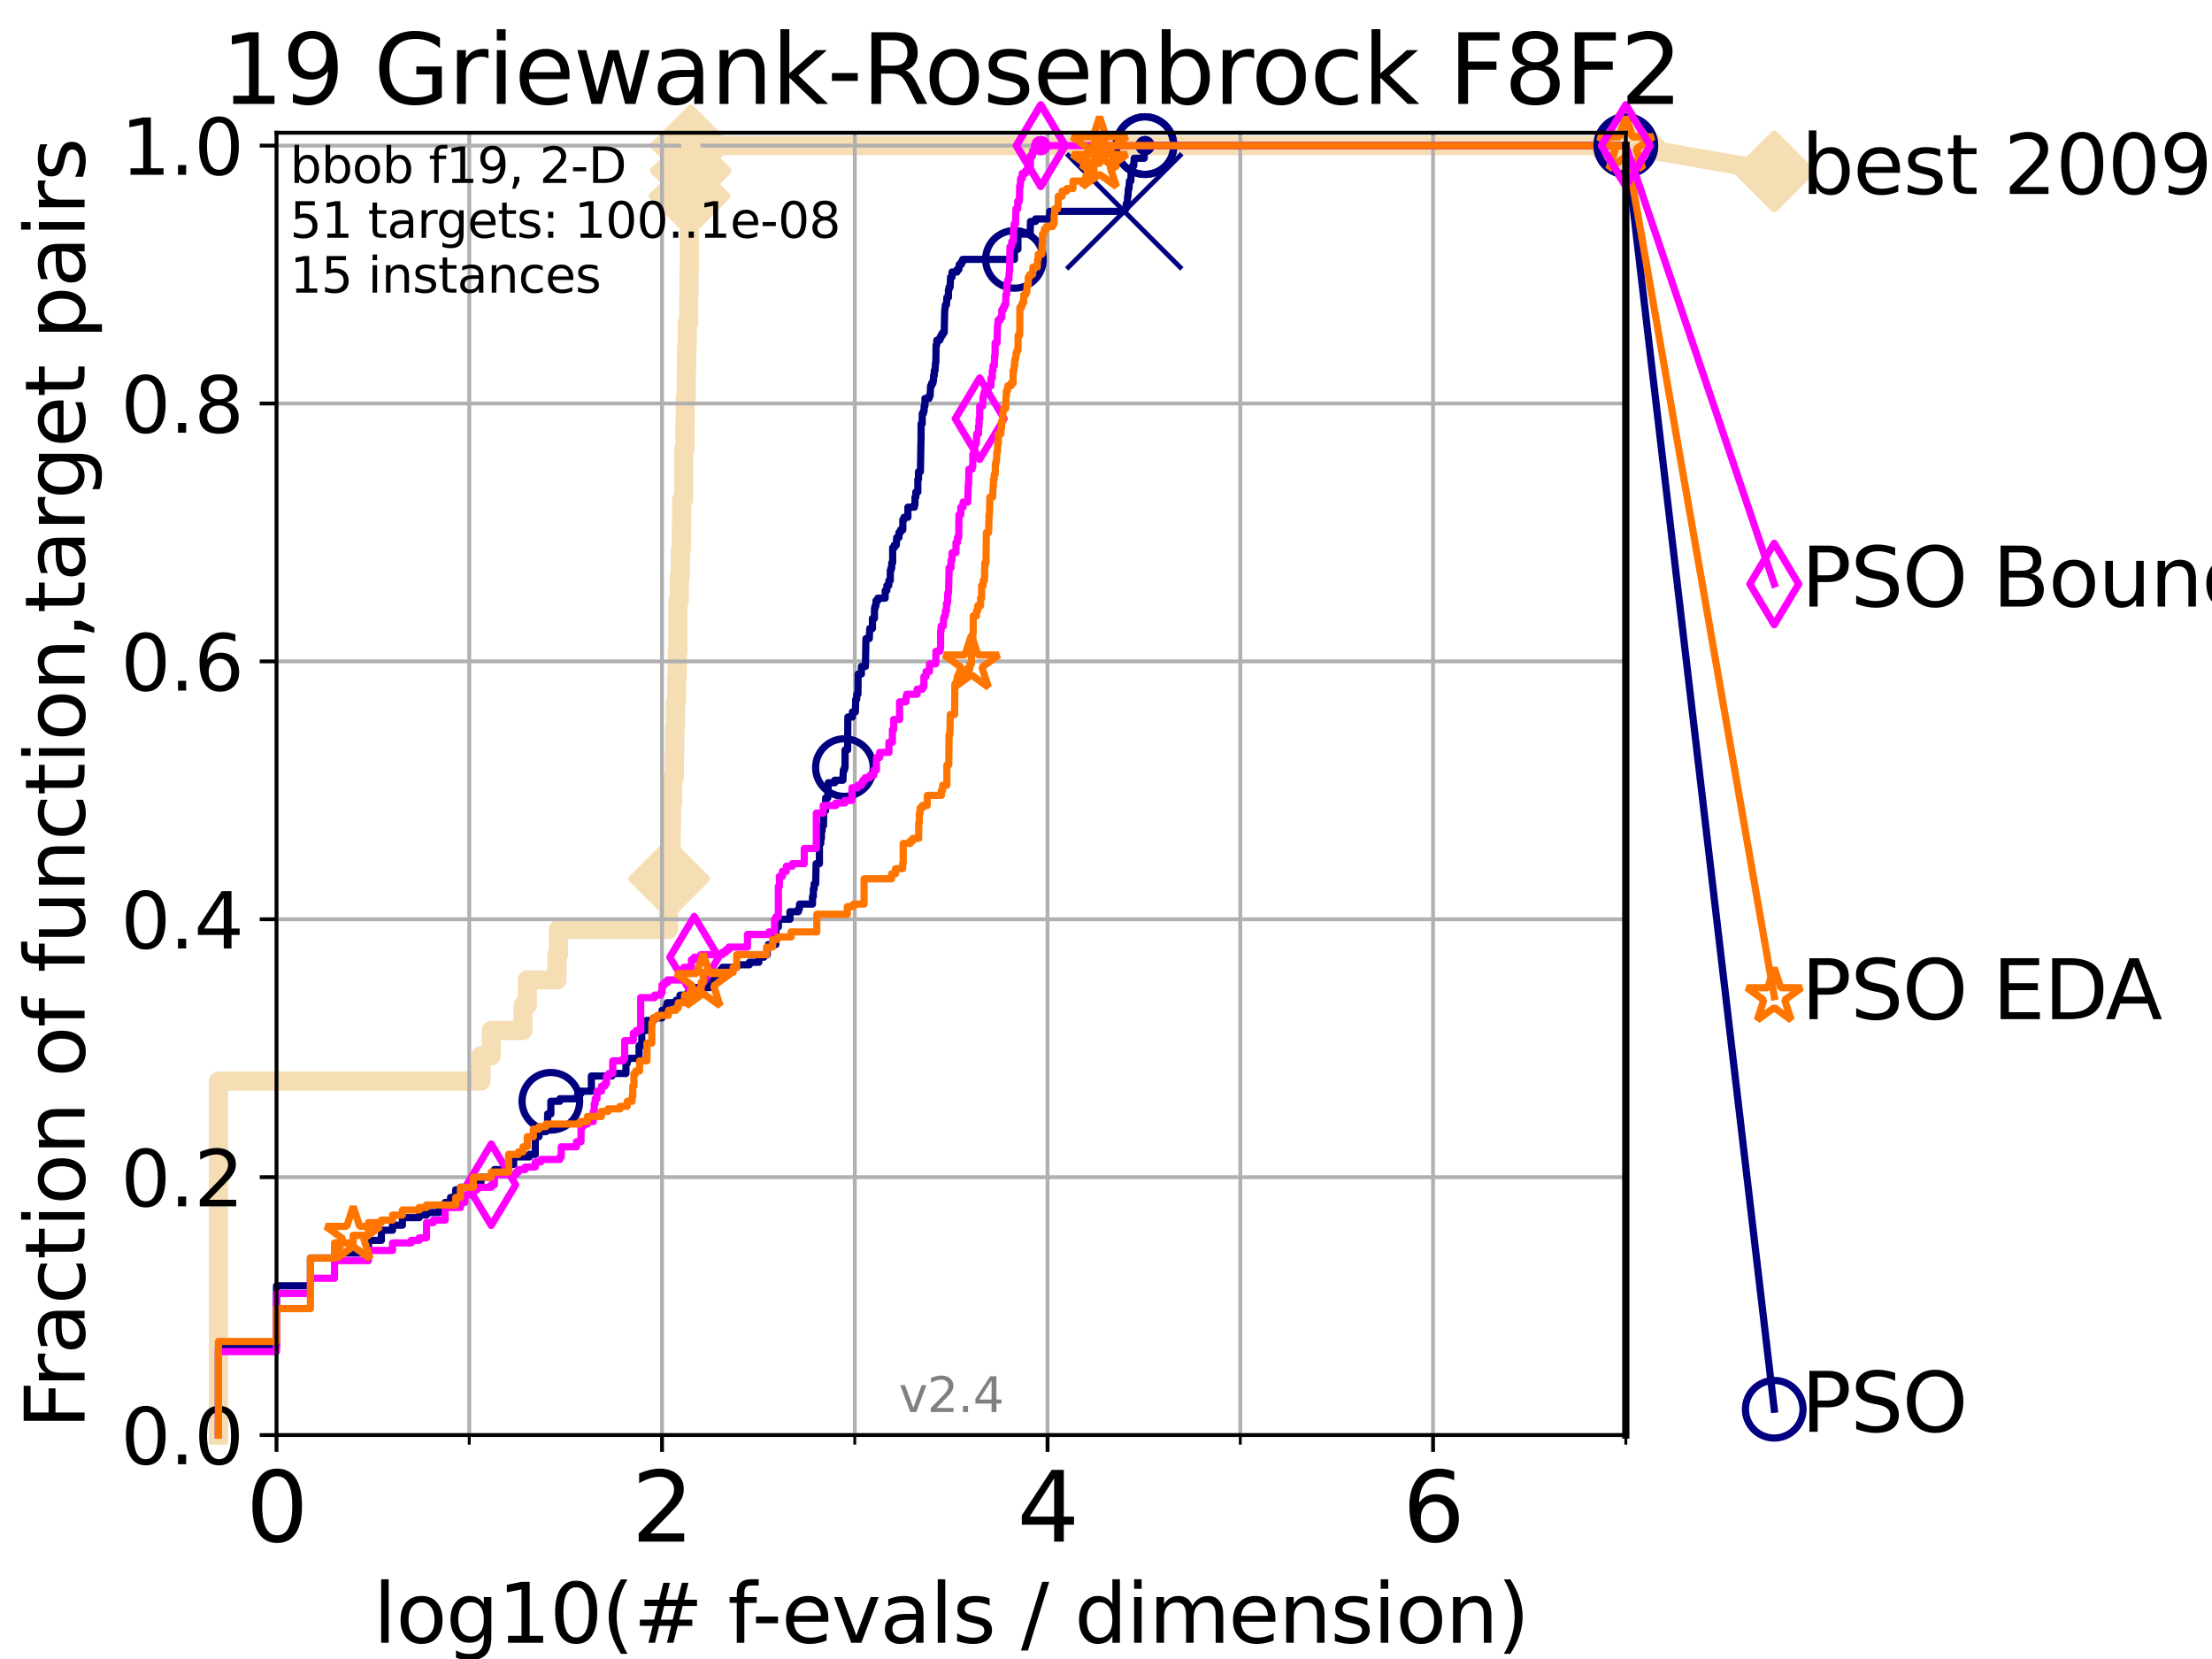 <?xml version="1.0" encoding="utf-8" standalone="no"?>
<!DOCTYPE svg PUBLIC "-//W3C//DTD SVG 1.1//EN"
  "http://www.w3.org/Graphics/SVG/1.1/DTD/svg11.dtd">
<svg height="345.6pt" version="1.1" viewBox="0 0 460.8 345.6" width="460.8pt" xmlns="http://www.w3.org/2000/svg" xmlns:xlink="http://www.w3.org/1999/xlink">
 <defs>
  <style type="text/css">*{stroke-linecap:butt;stroke-linejoin:round;}</style>
 </defs>
 <g id="figure_1">
  <g id="patch_1">
   <path d="M 0 345.6 
L 460.8 345.6 
L 460.8 0 
L 0 0 
z
" style="fill:#ffffff;"/>
  </g>
  <g id="axes_1">
   <g id="patch_2">
    <path d="M 57.6 298.944 
L 338.688 298.944 
L 338.688 27.648 
L 57.6 27.648 
z
" style="fill:#ffffff;"/>
   </g>
   <g id="line2d_1">
    <path d="M 45.512 298.944 
L 45.512 225.208 
L 100.193 225.208 
L 100.193 219.941 
L 102.331 219.941 
L 102.331 214.674 
L 108.949 214.674 
L 108.949 209.407 
L 109.843 209.407 
L 109.843 204.141 
L 116.02 204.141 
L 116.02 198.874 
L 116.323 198.874 
L 116.323 193.607 
L 139.253 193.607 
L 139.253 188.34 
L 139.414 188.34 
L 139.414 183.073 
L 139.494 183.073 
L 139.494 177.806 
L 139.809 177.806 
L 139.809 172.539 
L 139.887 172.539 
L 139.887 167.272 
L 140.119 167.272 
L 140.119 162.006 
L 140.499 162.006 
L 140.499 156.739 
L 140.574 156.739 
L 140.574 151.472 
L 140.723 151.472 
L 140.723 146.205 
L 140.944 146.205 
L 140.944 140.938 
L 141.09 140.938 
L 141.09 135.671 
L 141.235 135.671 
L 141.235 125.138 
L 141.521 125.138 
L 141.521 119.871 
L 141.732 119.871 
L 141.732 114.604 
L 141.941 114.604 
L 141.941 109.337 
L 142.01 109.337 
L 142.01 104.07 
L 142.419 104.07 
L 142.419 93.536 
L 142.686 93.536 
L 142.686 88.27 
L 142.753 88.27 
L 142.753 83.003 
L 142.95 83.003 
L 142.95 77.736 
L 143.015 77.736 
L 143.015 72.469 
L 143.144 72.469 
L 143.144 67.202 
L 143.464 67.202 
L 143.464 61.935 
L 143.528 61.935 
L 143.528 56.668 
L 143.591 56.668 
L 143.591 46.135 
L 143.654 46.135 
L 143.654 40.868 
L 143.841 40.868 
L 143.841 35.601 
L 143.903 35.601 
L 143.903 30.334 
L 338.688 30.334 
" style="fill:none;stroke:#f5deb3;stroke-linecap:square;stroke-width:4;"/>
   </g>
   <g id="line2d_2">
    <defs>
     <path d="M 0 7.778 
L 7.778 0 
L 0 -7.778 
L -7.778 0 
z
" id="m91449b84f0" style="stroke:#f5deb3;stroke-linejoin:miter;stroke-width:1.5;"/>
    </defs>
    <g>
     <use style="fill:#f5deb3;stroke:#f5deb3;stroke-linejoin:miter;stroke-width:1.5;" x="139.414" xlink:href="#m91449b84f0" y="183.073"/>
     <use style="fill:#f5deb3;stroke:#f5deb3;stroke-linejoin:miter;stroke-width:1.5;" x="143.654" xlink:href="#m91449b84f0" y="40.868"/>
     <use style="fill:#f5deb3;stroke:#f5deb3;stroke-linejoin:miter;stroke-width:1.5;" x="143.903" xlink:href="#m91449b84f0" y="35.601"/>
     <use style="fill:#f5deb3;stroke:#f5deb3;stroke-linejoin:miter;stroke-width:1.5;" x="143.903" xlink:href="#m91449b84f0" y="30.334"/>
     <use style="fill:#f5deb3;stroke:#f5deb3;stroke-linejoin:miter;stroke-width:1.5;" x="338.688" xlink:href="#m91449b84f0" y="30.334"/>
    </g>
   </g>
   <g id="line2d_3">
    <path style="fill:none;stroke:#f5deb3;stroke-linecap:square;stroke-width:4;"/>
    <g/>
   </g>
   <g id="line2d_4">
    <path d="M 338.688 30.334 
L 369.608 35.706 
" style="fill:none;stroke:#f5deb3;stroke-linecap:square;stroke-width:4;"/>
    <g>
     <use style="fill:#f5deb3;stroke:#f5deb3;stroke-linejoin:miter;stroke-width:1.5;" x="338.688" xlink:href="#m91449b84f0" y="30.334"/>
     <use style="fill:#f5deb3;stroke:#f5deb3;stroke-linejoin:miter;stroke-width:1.5;" x="369.608" xlink:href="#m91449b84f0" y="35.706"/>
    </g>
   </g>
   <g id="matplotlib.axis_1">
    <g id="xtick_1">
     <g id="line2d_5">
      <path clip-path="url(#p10c5c13cd9)" d="M 57.6 298.944 
L 57.6 27.648 
" style="fill:none;stroke:#b0b0b0;stroke-linecap:square;stroke-width:0.8;"/>
     </g>
     <g id="line2d_6">
      <defs>
       <path d="M 0 0 
L 0 3.5 
" id="ma6278ee9f7" style="stroke:#000000;stroke-width:0.8;"/>
      </defs>
      <g>
       <use style="stroke:#000000;stroke-width:0.8;" x="57.6" xlink:href="#ma6278ee9f7" y="298.944"/>
      </g>
     </g>
     <g id="text_1">
      <!-- 0 -->
      <g transform="translate(51.237 321.141)scale(0.2 -0.2)">
       <defs>
        <path d="M 2034 4250 
Q 1547 4250 1301 3770 
Q 1056 3291 1056 2328 
Q 1056 1369 1301 889 
Q 1547 409 2034 409 
Q 2525 409 2770 889 
Q 3016 1369 3016 2328 
Q 3016 3291 2770 3770 
Q 2525 4250 2034 4250 
z
M 2034 4750 
Q 2819 4750 3233 4129 
Q 3647 3509 3647 2328 
Q 3647 1150 3233 529 
Q 2819 -91 2034 -91 
Q 1250 -91 836 529 
Q 422 1150 422 2328 
Q 422 3509 836 4129 
Q 1250 4750 2034 4750 
z
" id="DejaVuSans-30" transform="scale(0.016)"/>
       </defs>
       <use xlink:href="#DejaVuSans-30"/>
      </g>
     </g>
    </g>
    <g id="xtick_2">
     <g id="line2d_7">
      <path clip-path="url(#p10c5c13cd9)" d="M 137.911 298.944 
L 137.911 27.648 
" style="fill:none;stroke:#b0b0b0;stroke-linecap:square;stroke-width:0.8;"/>
     </g>
     <g id="line2d_8">
      <g>
       <use style="stroke:#000000;stroke-width:0.8;" x="137.911" xlink:href="#ma6278ee9f7" y="298.944"/>
      </g>
     </g>
     <g id="text_2">
      <!-- 2 -->
      <g transform="translate(131.548 321.141)scale(0.2 -0.2)">
       <defs>
        <path d="M 1228 531 
L 3431 531 
L 3431 0 
L 469 0 
L 469 531 
Q 828 903 1448 1529 
Q 2069 2156 2228 2338 
Q 2531 2678 2651 2914 
Q 2772 3150 2772 3378 
Q 2772 3750 2511 3984 
Q 2250 4219 1831 4219 
Q 1534 4219 1204 4116 
Q 875 4013 500 3803 
L 500 4441 
Q 881 4594 1212 4672 
Q 1544 4750 1819 4750 
Q 2544 4750 2975 4387 
Q 3406 4025 3406 3419 
Q 3406 3131 3298 2873 
Q 3191 2616 2906 2266 
Q 2828 2175 2409 1742 
Q 1991 1309 1228 531 
z
" id="DejaVuSans-32" transform="scale(0.016)"/>
       </defs>
       <use xlink:href="#DejaVuSans-32"/>
      </g>
     </g>
    </g>
    <g id="xtick_3">
     <g id="line2d_9">
      <path clip-path="url(#p10c5c13cd9)" d="M 218.222 298.944 
L 218.222 27.648 
" style="fill:none;stroke:#b0b0b0;stroke-linecap:square;stroke-width:0.8;"/>
     </g>
     <g id="line2d_10">
      <g>
       <use style="stroke:#000000;stroke-width:0.8;" x="218.222" xlink:href="#ma6278ee9f7" y="298.944"/>
      </g>
     </g>
     <g id="text_3">
      <!-- 4 -->
      <g transform="translate(211.859 321.141)scale(0.2 -0.2)">
       <defs>
        <path d="M 2419 4116 
L 825 1625 
L 2419 1625 
L 2419 4116 
z
M 2253 4666 
L 3047 4666 
L 3047 1625 
L 3713 1625 
L 3713 1100 
L 3047 1100 
L 3047 0 
L 2419 0 
L 2419 1100 
L 313 1100 
L 313 1709 
L 2253 4666 
z
" id="DejaVuSans-34" transform="scale(0.016)"/>
       </defs>
       <use xlink:href="#DejaVuSans-34"/>
      </g>
     </g>
    </g>
    <g id="xtick_4">
     <g id="line2d_11">
      <path clip-path="url(#p10c5c13cd9)" d="M 298.533 298.944 
L 298.533 27.648 
" style="fill:none;stroke:#b0b0b0;stroke-linecap:square;stroke-width:0.8;"/>
     </g>
     <g id="line2d_12">
      <g>
       <use style="stroke:#000000;stroke-width:0.8;" x="298.533" xlink:href="#ma6278ee9f7" y="298.944"/>
      </g>
     </g>
     <g id="text_4">
      <!-- 6 -->
      <g transform="translate(292.17 321.141)scale(0.2 -0.2)">
       <defs>
        <path d="M 2113 2584 
Q 1688 2584 1439 2293 
Q 1191 2003 1191 1497 
Q 1191 994 1439 701 
Q 1688 409 2113 409 
Q 2538 409 2786 701 
Q 3034 994 3034 1497 
Q 3034 2003 2786 2293 
Q 2538 2584 2113 2584 
z
M 3366 4563 
L 3366 3988 
Q 3128 4100 2886 4159 
Q 2644 4219 2406 4219 
Q 1781 4219 1451 3797 
Q 1122 3375 1075 2522 
Q 1259 2794 1537 2939 
Q 1816 3084 2150 3084 
Q 2853 3084 3261 2657 
Q 3669 2231 3669 1497 
Q 3669 778 3244 343 
Q 2819 -91 2113 -91 
Q 1303 -91 875 529 
Q 447 1150 447 2328 
Q 447 3434 972 4092 
Q 1497 4750 2381 4750 
Q 2619 4750 2861 4703 
Q 3103 4656 3366 4563 
z
" id="DejaVuSans-36" transform="scale(0.016)"/>
       </defs>
       <use xlink:href="#DejaVuSans-36"/>
      </g>
     </g>
    </g>
    <g id="xtick_5">
     <g id="line2d_13">
      <path clip-path="url(#p10c5c13cd9)" d="M 97.755 298.944 
L 97.755 27.648 
" style="fill:none;stroke:#b0b0b0;stroke-linecap:square;stroke-width:0.8;"/>
     </g>
     <g id="line2d_14">
      <defs>
       <path d="M 0 0 
L 0 2 
" id="m6c2b418d23" style="stroke:#000000;stroke-width:0.6;"/>
      </defs>
      <g>
       <use style="stroke:#000000;stroke-width:0.6;" x="97.755" xlink:href="#m6c2b418d23" y="298.944"/>
      </g>
     </g>
    </g>
    <g id="xtick_6">
     <g id="line2d_15">
      <path clip-path="url(#p10c5c13cd9)" d="M 178.066 298.944 
L 178.066 27.648 
" style="fill:none;stroke:#b0b0b0;stroke-linecap:square;stroke-width:0.8;"/>
     </g>
     <g id="line2d_16">
      <g>
       <use style="stroke:#000000;stroke-width:0.6;" x="178.066" xlink:href="#m6c2b418d23" y="298.944"/>
      </g>
     </g>
    </g>
    <g id="xtick_7">
     <g id="line2d_17">
      <path clip-path="url(#p10c5c13cd9)" d="M 258.377 298.944 
L 258.377 27.648 
" style="fill:none;stroke:#b0b0b0;stroke-linecap:square;stroke-width:0.8;"/>
     </g>
     <g id="line2d_18">
      <g>
       <use style="stroke:#000000;stroke-width:0.6;" x="258.377" xlink:href="#m6c2b418d23" y="298.944"/>
      </g>
     </g>
    </g>
    <g id="xtick_8">
     <g id="line2d_19">
      <path clip-path="url(#p10c5c13cd9)" d="M 338.688 298.944 
L 338.688 27.648 
" style="fill:none;stroke:#b0b0b0;stroke-linecap:square;stroke-width:0.8;"/>
     </g>
     <g id="line2d_20">
      <g>
       <use style="stroke:#000000;stroke-width:0.6;" x="338.688" xlink:href="#m6c2b418d23" y="298.944"/>
      </g>
     </g>
    </g>
    <g id="text_5">
     <!-- log10(# f-evals / dimension) -->
     <g transform="translate(77.764 342.218)scale(0.17 -0.17)">
      <defs>
       <path d="M 603 4863 
L 1178 4863 
L 1178 0 
L 603 0 
L 603 4863 
z
" id="DejaVuSans-6c" transform="scale(0.016)"/>
       <path d="M 1959 3097 
Q 1497 3097 1228 2736 
Q 959 2375 959 1747 
Q 959 1119 1226 758 
Q 1494 397 1959 397 
Q 2419 397 2687 759 
Q 2956 1122 2956 1747 
Q 2956 2369 2687 2733 
Q 2419 3097 1959 3097 
z
M 1959 3584 
Q 2709 3584 3137 3096 
Q 3566 2609 3566 1747 
Q 3566 888 3137 398 
Q 2709 -91 1959 -91 
Q 1206 -91 779 398 
Q 353 888 353 1747 
Q 353 2609 779 3096 
Q 1206 3584 1959 3584 
z
" id="DejaVuSans-6f" transform="scale(0.016)"/>
       <path d="M 2906 1791 
Q 2906 2416 2648 2759 
Q 2391 3103 1925 3103 
Q 1463 3103 1205 2759 
Q 947 2416 947 1791 
Q 947 1169 1205 825 
Q 1463 481 1925 481 
Q 2391 481 2648 825 
Q 2906 1169 2906 1791 
z
M 3481 434 
Q 3481 -459 3084 -895 
Q 2688 -1331 1869 -1331 
Q 1566 -1331 1297 -1286 
Q 1028 -1241 775 -1147 
L 775 -588 
Q 1028 -725 1275 -790 
Q 1522 -856 1778 -856 
Q 2344 -856 2625 -561 
Q 2906 -266 2906 331 
L 2906 616 
Q 2728 306 2450 153 
Q 2172 0 1784 0 
Q 1141 0 747 490 
Q 353 981 353 1791 
Q 353 2603 747 3093 
Q 1141 3584 1784 3584 
Q 2172 3584 2450 3431 
Q 2728 3278 2906 2969 
L 2906 3500 
L 3481 3500 
L 3481 434 
z
" id="DejaVuSans-67" transform="scale(0.016)"/>
       <path d="M 794 531 
L 1825 531 
L 1825 4091 
L 703 3866 
L 703 4441 
L 1819 4666 
L 2450 4666 
L 2450 531 
L 3481 531 
L 3481 0 
L 794 0 
L 794 531 
z
" id="DejaVuSans-31" transform="scale(0.016)"/>
       <path d="M 1984 4856 
Q 1566 4138 1362 3434 
Q 1159 2731 1159 2009 
Q 1159 1288 1364 580 
Q 1569 -128 1984 -844 
L 1484 -844 
Q 1016 -109 783 600 
Q 550 1309 550 2009 
Q 550 2706 781 3412 
Q 1013 4119 1484 4856 
L 1984 4856 
z
" id="DejaVuSans-28" transform="scale(0.016)"/>
       <path d="M 3272 2816 
L 2363 2816 
L 2100 1772 
L 3016 1772 
L 3272 2816 
z
M 2803 4594 
L 2478 3297 
L 3391 3297 
L 3719 4594 
L 4219 4594 
L 3897 3297 
L 4872 3297 
L 4872 2816 
L 3775 2816 
L 3519 1772 
L 4513 1772 
L 4513 1294 
L 3397 1294 
L 3072 0 
L 2572 0 
L 2894 1294 
L 1978 1294 
L 1656 0 
L 1153 0 
L 1478 1294 
L 494 1294 
L 494 1772 
L 1594 1772 
L 1856 2816 
L 850 2816 
L 850 3297 
L 1978 3297 
L 2297 4594 
L 2803 4594 
z
" id="DejaVuSans-23" transform="scale(0.016)"/>
       <path id="DejaVuSans-20" transform="scale(0.016)"/>
       <path d="M 2375 4863 
L 2375 4384 
L 1825 4384 
Q 1516 4384 1395 4259 
Q 1275 4134 1275 3809 
L 1275 3500 
L 2222 3500 
L 2222 3053 
L 1275 3053 
L 1275 0 
L 697 0 
L 697 3053 
L 147 3053 
L 147 3500 
L 697 3500 
L 697 3744 
Q 697 4328 969 4595 
Q 1241 4863 1831 4863 
L 2375 4863 
z
" id="DejaVuSans-66" transform="scale(0.016)"/>
       <path d="M 313 2009 
L 1997 2009 
L 1997 1497 
L 313 1497 
L 313 2009 
z
" id="DejaVuSans-2d" transform="scale(0.016)"/>
       <path d="M 3597 1894 
L 3597 1613 
L 953 1613 
Q 991 1019 1311 708 
Q 1631 397 2203 397 
Q 2534 397 2845 478 
Q 3156 559 3463 722 
L 3463 178 
Q 3153 47 2828 -22 
Q 2503 -91 2169 -91 
Q 1331 -91 842 396 
Q 353 884 353 1716 
Q 353 2575 817 3079 
Q 1281 3584 2069 3584 
Q 2775 3584 3186 3129 
Q 3597 2675 3597 1894 
z
M 3022 2063 
Q 3016 2534 2758 2815 
Q 2500 3097 2075 3097 
Q 1594 3097 1305 2825 
Q 1016 2553 972 2059 
L 3022 2063 
z
" id="DejaVuSans-65" transform="scale(0.016)"/>
       <path d="M 191 3500 
L 800 3500 
L 1894 563 
L 2988 3500 
L 3597 3500 
L 2284 0 
L 1503 0 
L 191 3500 
z
" id="DejaVuSans-76" transform="scale(0.016)"/>
       <path d="M 2194 1759 
Q 1497 1759 1228 1600 
Q 959 1441 959 1056 
Q 959 750 1161 570 
Q 1363 391 1709 391 
Q 2188 391 2477 730 
Q 2766 1069 2766 1631 
L 2766 1759 
L 2194 1759 
z
M 3341 1997 
L 3341 0 
L 2766 0 
L 2766 531 
Q 2569 213 2275 61 
Q 1981 -91 1556 -91 
Q 1019 -91 701 211 
Q 384 513 384 1019 
Q 384 1609 779 1909 
Q 1175 2209 1959 2209 
L 2766 2209 
L 2766 2266 
Q 2766 2663 2505 2880 
Q 2244 3097 1772 3097 
Q 1472 3097 1187 3025 
Q 903 2953 641 2809 
L 641 3341 
Q 956 3463 1253 3523 
Q 1550 3584 1831 3584 
Q 2591 3584 2966 3190 
Q 3341 2797 3341 1997 
z
" id="DejaVuSans-61" transform="scale(0.016)"/>
       <path d="M 2834 3397 
L 2834 2853 
Q 2591 2978 2328 3040 
Q 2066 3103 1784 3103 
Q 1356 3103 1142 2972 
Q 928 2841 928 2578 
Q 928 2378 1081 2264 
Q 1234 2150 1697 2047 
L 1894 2003 
Q 2506 1872 2764 1633 
Q 3022 1394 3022 966 
Q 3022 478 2636 193 
Q 2250 -91 1575 -91 
Q 1294 -91 989 -36 
Q 684 19 347 128 
L 347 722 
Q 666 556 975 473 
Q 1284 391 1588 391 
Q 1994 391 2212 530 
Q 2431 669 2431 922 
Q 2431 1156 2273 1281 
Q 2116 1406 1581 1522 
L 1381 1569 
Q 847 1681 609 1914 
Q 372 2147 372 2553 
Q 372 3047 722 3315 
Q 1072 3584 1716 3584 
Q 2034 3584 2315 3537 
Q 2597 3491 2834 3397 
z
" id="DejaVuSans-73" transform="scale(0.016)"/>
       <path d="M 1625 4666 
L 2156 4666 
L 531 -594 
L 0 -594 
L 1625 4666 
z
" id="DejaVuSans-2f" transform="scale(0.016)"/>
       <path d="M 2906 2969 
L 2906 4863 
L 3481 4863 
L 3481 0 
L 2906 0 
L 2906 525 
Q 2725 213 2448 61 
Q 2172 -91 1784 -91 
Q 1150 -91 751 415 
Q 353 922 353 1747 
Q 353 2572 751 3078 
Q 1150 3584 1784 3584 
Q 2172 3584 2448 3432 
Q 2725 3281 2906 2969 
z
M 947 1747 
Q 947 1113 1208 752 
Q 1469 391 1925 391 
Q 2381 391 2643 752 
Q 2906 1113 2906 1747 
Q 2906 2381 2643 2742 
Q 2381 3103 1925 3103 
Q 1469 3103 1208 2742 
Q 947 2381 947 1747 
z
" id="DejaVuSans-64" transform="scale(0.016)"/>
       <path d="M 603 3500 
L 1178 3500 
L 1178 0 
L 603 0 
L 603 3500 
z
M 603 4863 
L 1178 4863 
L 1178 4134 
L 603 4134 
L 603 4863 
z
" id="DejaVuSans-69" transform="scale(0.016)"/>
       <path d="M 3328 2828 
Q 3544 3216 3844 3400 
Q 4144 3584 4550 3584 
Q 5097 3584 5394 3201 
Q 5691 2819 5691 2113 
L 5691 0 
L 5113 0 
L 5113 2094 
Q 5113 2597 4934 2840 
Q 4756 3084 4391 3084 
Q 3944 3084 3684 2787 
Q 3425 2491 3425 1978 
L 3425 0 
L 2847 0 
L 2847 2094 
Q 2847 2600 2669 2842 
Q 2491 3084 2119 3084 
Q 1678 3084 1418 2786 
Q 1159 2488 1159 1978 
L 1159 0 
L 581 0 
L 581 3500 
L 1159 3500 
L 1159 2956 
Q 1356 3278 1631 3431 
Q 1906 3584 2284 3584 
Q 2666 3584 2933 3390 
Q 3200 3197 3328 2828 
z
" id="DejaVuSans-6d" transform="scale(0.016)"/>
       <path d="M 3513 2113 
L 3513 0 
L 2938 0 
L 2938 2094 
Q 2938 2591 2744 2837 
Q 2550 3084 2163 3084 
Q 1697 3084 1428 2787 
Q 1159 2491 1159 1978 
L 1159 0 
L 581 0 
L 581 3500 
L 1159 3500 
L 1159 2956 
Q 1366 3272 1645 3428 
Q 1925 3584 2291 3584 
Q 2894 3584 3203 3211 
Q 3513 2838 3513 2113 
z
" id="DejaVuSans-6e" transform="scale(0.016)"/>
       <path d="M 513 4856 
L 1013 4856 
Q 1481 4119 1714 3412 
Q 1947 2706 1947 2009 
Q 1947 1309 1714 600 
Q 1481 -109 1013 -844 
L 513 -844 
Q 928 -128 1133 580 
Q 1338 1288 1338 2009 
Q 1338 2731 1133 3434 
Q 928 4138 513 4856 
z
" id="DejaVuSans-29" transform="scale(0.016)"/>
      </defs>
      <use xlink:href="#DejaVuSans-6c"/>
      <use x="27.783" xlink:href="#DejaVuSans-6f"/>
      <use x="88.965" xlink:href="#DejaVuSans-67"/>
      <use x="152.441" xlink:href="#DejaVuSans-31"/>
      <use x="216.064" xlink:href="#DejaVuSans-30"/>
      <use x="279.688" xlink:href="#DejaVuSans-28"/>
      <use x="318.701" xlink:href="#DejaVuSans-23"/>
      <use x="402.49" xlink:href="#DejaVuSans-20"/>
      <use x="434.277" xlink:href="#DejaVuSans-66"/>
      <use x="463.982" xlink:href="#DejaVuSans-2d"/>
      <use x="500.066" xlink:href="#DejaVuSans-65"/>
      <use x="561.59" xlink:href="#DejaVuSans-76"/>
      <use x="620.77" xlink:href="#DejaVuSans-61"/>
      <use x="682.049" xlink:href="#DejaVuSans-6c"/>
      <use x="709.832" xlink:href="#DejaVuSans-73"/>
      <use x="761.932" xlink:href="#DejaVuSans-20"/>
      <use x="793.719" xlink:href="#DejaVuSans-2f"/>
      <use x="827.41" xlink:href="#DejaVuSans-20"/>
      <use x="859.197" xlink:href="#DejaVuSans-64"/>
      <use x="922.674" xlink:href="#DejaVuSans-69"/>
      <use x="950.457" xlink:href="#DejaVuSans-6d"/>
      <use x="1047.869" xlink:href="#DejaVuSans-65"/>
      <use x="1109.393" xlink:href="#DejaVuSans-6e"/>
      <use x="1172.771" xlink:href="#DejaVuSans-73"/>
      <use x="1224.871" xlink:href="#DejaVuSans-69"/>
      <use x="1252.654" xlink:href="#DejaVuSans-6f"/>
      <use x="1313.836" xlink:href="#DejaVuSans-6e"/>
      <use x="1377.215" xlink:href="#DejaVuSans-29"/>
     </g>
    </g>
   </g>
   <g id="matplotlib.axis_2">
    <g id="ytick_1">
     <g id="line2d_21">
      <path clip-path="url(#p10c5c13cd9)" d="M 57.6 298.944 
L 338.688 298.944 
" style="fill:none;stroke:#b0b0b0;stroke-linecap:square;stroke-width:0.8;"/>
     </g>
     <g id="line2d_22">
      <defs>
       <path d="M 0 0 
L -3.5 0 
" id="m2bb7f69008" style="stroke:#000000;stroke-width:0.8;"/>
      </defs>
      <g>
       <use style="stroke:#000000;stroke-width:0.8;" x="57.6" xlink:href="#m2bb7f69008" y="298.944"/>
      </g>
     </g>
     <g id="text_6">
      <!-- 0.0 -->
      <g transform="translate(25.155 305.023)scale(0.16 -0.16)">
       <defs>
        <path d="M 684 794 
L 1344 794 
L 1344 0 
L 684 0 
L 684 794 
z
" id="DejaVuSans-2e" transform="scale(0.016)"/>
       </defs>
       <use xlink:href="#DejaVuSans-30"/>
       <use x="63.623" xlink:href="#DejaVuSans-2e"/>
       <use x="95.41" xlink:href="#DejaVuSans-30"/>
      </g>
     </g>
    </g>
    <g id="ytick_2">
     <g id="line2d_23">
      <path clip-path="url(#p10c5c13cd9)" d="M 57.6 245.222 
L 338.688 245.222 
" style="fill:none;stroke:#b0b0b0;stroke-linecap:square;stroke-width:0.8;"/>
     </g>
     <g id="line2d_24">
      <g>
       <use style="stroke:#000000;stroke-width:0.8;" x="57.6" xlink:href="#m2bb7f69008" y="245.222"/>
      </g>
     </g>
     <g id="text_7">
      <!-- 0.2 -->
      <g transform="translate(25.155 251.301)scale(0.16 -0.16)">
       <use xlink:href="#DejaVuSans-30"/>
       <use x="63.623" xlink:href="#DejaVuSans-2e"/>
       <use x="95.41" xlink:href="#DejaVuSans-32"/>
      </g>
     </g>
    </g>
    <g id="ytick_3">
     <g id="line2d_25">
      <path clip-path="url(#p10c5c13cd9)" d="M 57.6 191.5 
L 338.688 191.5 
" style="fill:none;stroke:#b0b0b0;stroke-linecap:square;stroke-width:0.8;"/>
     </g>
     <g id="line2d_26">
      <g>
       <use style="stroke:#000000;stroke-width:0.8;" x="57.6" xlink:href="#m2bb7f69008" y="191.5"/>
      </g>
     </g>
     <g id="text_8">
      <!-- 0.4 -->
      <g transform="translate(25.155 197.579)scale(0.16 -0.16)">
       <use xlink:href="#DejaVuSans-30"/>
       <use x="63.623" xlink:href="#DejaVuSans-2e"/>
       <use x="95.41" xlink:href="#DejaVuSans-34"/>
      </g>
     </g>
    </g>
    <g id="ytick_4">
     <g id="line2d_27">
      <path clip-path="url(#p10c5c13cd9)" d="M 57.6 137.778 
L 338.688 137.778 
" style="fill:none;stroke:#b0b0b0;stroke-linecap:square;stroke-width:0.8;"/>
     </g>
     <g id="line2d_28">
      <g>
       <use style="stroke:#000000;stroke-width:0.8;" x="57.6" xlink:href="#m2bb7f69008" y="137.778"/>
      </g>
     </g>
     <g id="text_9">
      <!-- 0.6 -->
      <g transform="translate(25.155 143.857)scale(0.16 -0.16)">
       <use xlink:href="#DejaVuSans-30"/>
       <use x="63.623" xlink:href="#DejaVuSans-2e"/>
       <use x="95.41" xlink:href="#DejaVuSans-36"/>
      </g>
     </g>
    </g>
    <g id="ytick_5">
     <g id="line2d_29">
      <path clip-path="url(#p10c5c13cd9)" d="M 57.6 84.056 
L 338.688 84.056 
" style="fill:none;stroke:#b0b0b0;stroke-linecap:square;stroke-width:0.8;"/>
     </g>
     <g id="line2d_30">
      <g>
       <use style="stroke:#000000;stroke-width:0.8;" x="57.6" xlink:href="#m2bb7f69008" y="84.056"/>
      </g>
     </g>
     <g id="text_10">
      <!-- 0.8 -->
      <g transform="translate(25.155 90.135)scale(0.16 -0.16)">
       <defs>
        <path d="M 2034 2216 
Q 1584 2216 1326 1975 
Q 1069 1734 1069 1313 
Q 1069 891 1326 650 
Q 1584 409 2034 409 
Q 2484 409 2743 651 
Q 3003 894 3003 1313 
Q 3003 1734 2745 1975 
Q 2488 2216 2034 2216 
z
M 1403 2484 
Q 997 2584 770 2862 
Q 544 3141 544 3541 
Q 544 4100 942 4425 
Q 1341 4750 2034 4750 
Q 2731 4750 3128 4425 
Q 3525 4100 3525 3541 
Q 3525 3141 3298 2862 
Q 3072 2584 2669 2484 
Q 3125 2378 3379 2068 
Q 3634 1759 3634 1313 
Q 3634 634 3220 271 
Q 2806 -91 2034 -91 
Q 1263 -91 848 271 
Q 434 634 434 1313 
Q 434 1759 690 2068 
Q 947 2378 1403 2484 
z
M 1172 3481 
Q 1172 3119 1398 2916 
Q 1625 2713 2034 2713 
Q 2441 2713 2670 2916 
Q 2900 3119 2900 3481 
Q 2900 3844 2670 4047 
Q 2441 4250 2034 4250 
Q 1625 4250 1398 4047 
Q 1172 3844 1172 3481 
z
" id="DejaVuSans-38" transform="scale(0.016)"/>
       </defs>
       <use xlink:href="#DejaVuSans-30"/>
       <use x="63.623" xlink:href="#DejaVuSans-2e"/>
       <use x="95.41" xlink:href="#DejaVuSans-38"/>
      </g>
     </g>
    </g>
    <g id="ytick_6">
     <g id="line2d_31">
      <path clip-path="url(#p10c5c13cd9)" d="M 57.6 30.334 
L 338.688 30.334 
" style="fill:none;stroke:#b0b0b0;stroke-linecap:square;stroke-width:0.8;"/>
     </g>
     <g id="line2d_32">
      <g>
       <use style="stroke:#000000;stroke-width:0.8;" x="57.6" xlink:href="#m2bb7f69008" y="30.334"/>
      </g>
     </g>
     <g id="text_11">
      <!-- 1.0 -->
      <g transform="translate(25.155 36.413)scale(0.16 -0.16)">
       <use xlink:href="#DejaVuSans-31"/>
       <use x="63.623" xlink:href="#DejaVuSans-2e"/>
       <use x="95.41" xlink:href="#DejaVuSans-30"/>
      </g>
     </g>
    </g>
    <g id="text_12">
     <!-- Fraction of function,target pairs -->
     <g transform="translate(17.62 297.681)rotate(-90)scale(0.17 -0.17)">
      <defs>
       <path d="M 628 4666 
L 3309 4666 
L 3309 4134 
L 1259 4134 
L 1259 2759 
L 3109 2759 
L 3109 2228 
L 1259 2228 
L 1259 0 
L 628 0 
L 628 4666 
z
" id="DejaVuSans-46" transform="scale(0.016)"/>
       <path d="M 2631 2963 
Q 2534 3019 2420 3045 
Q 2306 3072 2169 3072 
Q 1681 3072 1420 2755 
Q 1159 2438 1159 1844 
L 1159 0 
L 581 0 
L 581 3500 
L 1159 3500 
L 1159 2956 
Q 1341 3275 1631 3429 
Q 1922 3584 2338 3584 
Q 2397 3584 2469 3576 
Q 2541 3569 2628 3553 
L 2631 2963 
z
" id="DejaVuSans-72" transform="scale(0.016)"/>
       <path d="M 3122 3366 
L 3122 2828 
Q 2878 2963 2633 3030 
Q 2388 3097 2138 3097 
Q 1578 3097 1268 2742 
Q 959 2388 959 1747 
Q 959 1106 1268 751 
Q 1578 397 2138 397 
Q 2388 397 2633 464 
Q 2878 531 3122 666 
L 3122 134 
Q 2881 22 2623 -34 
Q 2366 -91 2075 -91 
Q 1284 -91 818 406 
Q 353 903 353 1747 
Q 353 2603 823 3093 
Q 1294 3584 2113 3584 
Q 2378 3584 2631 3529 
Q 2884 3475 3122 3366 
z
" id="DejaVuSans-63" transform="scale(0.016)"/>
       <path d="M 1172 4494 
L 1172 3500 
L 2356 3500 
L 2356 3053 
L 1172 3053 
L 1172 1153 
Q 1172 725 1289 603 
Q 1406 481 1766 481 
L 2356 481 
L 2356 0 
L 1766 0 
Q 1100 0 847 248 
Q 594 497 594 1153 
L 594 3053 
L 172 3053 
L 172 3500 
L 594 3500 
L 594 4494 
L 1172 4494 
z
" id="DejaVuSans-74" transform="scale(0.016)"/>
       <path d="M 544 1381 
L 544 3500 
L 1119 3500 
L 1119 1403 
Q 1119 906 1312 657 
Q 1506 409 1894 409 
Q 2359 409 2629 706 
Q 2900 1003 2900 1516 
L 2900 3500 
L 3475 3500 
L 3475 0 
L 2900 0 
L 2900 538 
Q 2691 219 2414 64 
Q 2138 -91 1772 -91 
Q 1169 -91 856 284 
Q 544 659 544 1381 
z
M 1991 3584 
L 1991 3584 
z
" id="DejaVuSans-75" transform="scale(0.016)"/>
       <path d="M 750 794 
L 1409 794 
L 1409 256 
L 897 -744 
L 494 -744 
L 750 256 
L 750 794 
z
" id="DejaVuSans-2c" transform="scale(0.016)"/>
       <path d="M 1159 525 
L 1159 -1331 
L 581 -1331 
L 581 3500 
L 1159 3500 
L 1159 2969 
Q 1341 3281 1617 3432 
Q 1894 3584 2278 3584 
Q 2916 3584 3314 3078 
Q 3713 2572 3713 1747 
Q 3713 922 3314 415 
Q 2916 -91 2278 -91 
Q 1894 -91 1617 61 
Q 1341 213 1159 525 
z
M 3116 1747 
Q 3116 2381 2855 2742 
Q 2594 3103 2138 3103 
Q 1681 3103 1420 2742 
Q 1159 2381 1159 1747 
Q 1159 1113 1420 752 
Q 1681 391 2138 391 
Q 2594 391 2855 752 
Q 3116 1113 3116 1747 
z
" id="DejaVuSans-70" transform="scale(0.016)"/>
      </defs>
      <use xlink:href="#DejaVuSans-46"/>
      <use x="50.27" xlink:href="#DejaVuSans-72"/>
      <use x="91.383" xlink:href="#DejaVuSans-61"/>
      <use x="152.662" xlink:href="#DejaVuSans-63"/>
      <use x="207.643" xlink:href="#DejaVuSans-74"/>
      <use x="246.852" xlink:href="#DejaVuSans-69"/>
      <use x="274.635" xlink:href="#DejaVuSans-6f"/>
      <use x="335.816" xlink:href="#DejaVuSans-6e"/>
      <use x="399.195" xlink:href="#DejaVuSans-20"/>
      <use x="430.982" xlink:href="#DejaVuSans-6f"/>
      <use x="492.164" xlink:href="#DejaVuSans-66"/>
      <use x="527.369" xlink:href="#DejaVuSans-20"/>
      <use x="559.156" xlink:href="#DejaVuSans-66"/>
      <use x="594.361" xlink:href="#DejaVuSans-75"/>
      <use x="657.74" xlink:href="#DejaVuSans-6e"/>
      <use x="721.119" xlink:href="#DejaVuSans-63"/>
      <use x="776.1" xlink:href="#DejaVuSans-74"/>
      <use x="815.309" xlink:href="#DejaVuSans-69"/>
      <use x="843.092" xlink:href="#DejaVuSans-6f"/>
      <use x="904.273" xlink:href="#DejaVuSans-6e"/>
      <use x="967.652" xlink:href="#DejaVuSans-2c"/>
      <use x="999.439" xlink:href="#DejaVuSans-74"/>
      <use x="1038.648" xlink:href="#DejaVuSans-61"/>
      <use x="1099.928" xlink:href="#DejaVuSans-72"/>
      <use x="1139.291" xlink:href="#DejaVuSans-67"/>
      <use x="1202.768" xlink:href="#DejaVuSans-65"/>
      <use x="1264.291" xlink:href="#DejaVuSans-74"/>
      <use x="1303.5" xlink:href="#DejaVuSans-20"/>
      <use x="1335.287" xlink:href="#DejaVuSans-70"/>
      <use x="1398.764" xlink:href="#DejaVuSans-61"/>
      <use x="1460.043" xlink:href="#DejaVuSans-69"/>
      <use x="1487.826" xlink:href="#DejaVuSans-72"/>
      <use x="1528.939" xlink:href="#DejaVuSans-73"/>
     </g>
    </g>
   </g>
   <g id="line2d_33">
    <defs>
     <path d="M 0 1.5 
C 0.398 1.5 0.779 1.342 1.061 1.061 
C 1.342 0.779 1.5 0.398 1.5 0 
C 1.5 -0.398 1.342 -0.779 1.061 -1.061 
C 0.779 -1.342 0.398 -1.5 0 -1.5 
C -0.398 -1.5 -0.779 -1.342 -1.061 -1.061 
C -1.342 -0.779 -1.5 -0.398 -1.5 0 
C -1.5 0.398 -1.342 0.779 -1.061 1.061 
C -0.779 1.342 -0.398 1.5 0 1.5 
z
" id="m5c33035016" style="stroke:#f5deb3;"/>
    </defs>
    <g>
     <use style="fill:#f5deb3;stroke:#f5deb3;" x="143.903" xlink:href="#m5c33035016" y="30.334"/>
     <use style="fill:#f5deb3;stroke:#f5deb3;" x="143.903" xlink:href="#m5c33035016" y="30.334"/>
    </g>
   </g>
   <g id="line2d_34">
    <defs>
     <path d="M 0 1.5 
C 0.398 1.5 0.779 1.342 1.061 1.061 
C 1.342 0.779 1.5 0.398 1.5 0 
C 1.5 -0.398 1.342 -0.779 1.061 -1.061 
C 0.779 -1.342 0.398 -1.5 0 -1.5 
C -0.398 -1.5 -0.779 -1.342 -1.061 -1.061 
C -1.342 -0.779 -1.5 -0.398 -1.5 0 
C -1.5 0.398 -1.342 0.779 -1.061 1.061 
C -0.779 1.342 -0.398 1.5 0 1.5 
z
" id="m18b11f8d1e" style="stroke:#000080;"/>
    </defs>
    <g>
     <use style="fill:#000080;stroke:#000080;" x="238.518" xlink:href="#m18b11f8d1e" y="30.334"/>
     <use style="fill:#000080;stroke:#000080;" x="238.518" xlink:href="#m18b11f8d1e" y="30.334"/>
    </g>
   </g>
   <g id="line2d_35">
    <path d="M 45.512 298.944 
L 45.512 280.51 
L 57.6 280.51 
L 57.6 267.87 
L 64.671 267.87 
L 64.671 262.076 
L 69.688 262.076 
L 69.688 261.023 
L 76.759 261.023 
L 76.759 258.389 
L 79.447 258.389 
L 79.447 256.282 
L 81.776 256.282 
L 81.776 255.229 
L 83.83 255.229 
L 83.83 253.649 
L 87.33 253.649 
L 87.33 253.122 
L 88.847 253.122 
L 88.847 252.596 
L 91.535 252.596 
L 91.535 251.542 
L 92.738 251.542 
L 92.738 250.489 
L 93.864 250.489 
L 93.864 249.436 
L 94.921 249.436 
L 94.921 247.855 
L 95.918 247.855 
L 95.918 247.329 
L 97.755 247.329 
L 97.755 246.802 
L 98.606 246.802 
L 98.606 246.275 
L 100.193 246.275 
L 100.193 245.222 
L 102.989 245.222 
L 102.989 243.642 
L 105.952 243.642 
L 105.952 242.589 
L 107.009 242.589 
L 107.009 241.009 
L 110.274 241.009 
L 110.274 240.482 
L 111.506 240.482 
L 111.506 236.795 
L 112.281 236.795 
L 112.281 235.742 
L 113.735 235.742 
L 113.735 235.215 
L 114.08 235.215 
L 114.08 232.055 
L 114.751 232.055 
L 114.751 229.421 
L 116.621 229.421 
L 116.621 228.895 
L 120.335 228.895 
L 120.335 227.841 
L 121.037 227.841 
L 121.037 227.315 
L 123.193 227.315 
L 123.193 224.155 
L 127.485 224.155 
L 127.485 223.628 
L 130.398 223.628 
L 130.398 221.521 
L 130.665 221.521 
L 130.665 220.994 
L 130.796 220.994 
L 130.796 220.468 
L 133.125 220.468 
L 133.125 217.834 
L 133.689 217.834 
L 133.689 214.674 
L 134.661 214.674 
L 134.661 212.567 
L 136.17 212.567 
L 136.17 212.041 
L 137.911 212.041 
L 137.911 210.461 
L 138.845 210.461 
L 138.845 209.407 
L 139.009 209.407 
L 139.009 208.881 
L 140.871 208.881 
L 140.871 208.354 
L 141.662 208.354 
L 141.662 207.301 
L 143.273 207.301 
L 143.273 206.774 
L 143.779 206.774 
L 143.779 206.247 
L 144.924 206.247 
L 144.924 205.721 
L 147.868 205.721 
L 147.918 204.141 
L 149.012 204.141 
L 149.012 203.087 
L 150.086 203.087 
L 150.086 202.034 
L 150.514 202.034 
L 150.514 201.507 
L 153.502 201.507 
L 153.502 200.98 
L 156.114 200.98 
L 156.114 200.454 
L 158.086 200.454 
L 158.113 199.4 
L 159.15 199.4 
L 159.15 198.874 
L 159.833 198.874 
L 159.833 197.294 
L 160.055 197.294 
L 160.055 196.767 
L 161.623 196.767 
L 161.645 193.08 
L 162.152 193.08 
L 162.152 191.5 
L 164.562 191.5 
L 164.562 189.92 
L 166.307 189.92 
L 166.307 189.393 
L 166.511 189.393 
L 166.561 188.34 
L 169.259 188.34 
L 169.259 186.76 
L 169.432 186.76 
L 169.432 185.18 
L 169.603 185.18 
L 169.603 184.126 
L 169.912 184.126 
L 170.009 179.913 
L 170.701 179.913 
L 170.701 175.699 
L 170.978 175.699 
L 170.978 174.646 
L 171.121 174.646 
L 171.121 173.066 
L 171.264 173.066 
L 171.264 172.013 
L 171.545 172.013 
L 171.595 168.853 
L 171.995 168.853 
L 171.995 166.219 
L 172.446 166.219 
L 172.542 163.059 
L 173.9 163.059 
L 173.9 162.532 
L 175.598 162.532 
L 175.678 160.426 
L 175.906 160.426 
L 175.906 159.899 
L 176.044 159.899 
L 176.044 156.212 
L 176.574 156.212 
L 176.622 149.365 
L 177.571 149.365 
L 177.571 148.312 
L 178.188 148.312 
L 178.266 145.678 
L 178.471 145.678 
L 178.471 144.625 
L 178.725 144.625 
L 178.767 140.411 
L 179.449 140.411 
L 179.449 138.831 
L 180.282 138.831 
L 180.39 133.038 
L 181.085 133.038 
L 181.188 130.931 
L 181.747 130.931 
L 181.747 128.824 
L 182.166 128.824 
L 182.166 126.718 
L 182.303 126.718 
L 182.303 126.191 
L 182.487 126.191 
L 182.487 125.138 
L 182.875 125.138 
L 182.875 124.611 
L 184.395 124.611 
L 184.395 123.031 
L 184.749 123.031 
L 184.749 121.977 
L 185.143 121.977 
L 185.178 120.924 
L 185.466 120.924 
L 185.466 118.817 
L 185.625 118.817 
L 185.625 118.291 
L 185.765 118.291 
L 185.765 117.237 
L 185.96 117.237 
L 185.96 114.077 
L 186.306 114.077 
L 186.306 113.55 
L 186.72 113.55 
L 186.794 111.97 
L 187.269 111.97 
L 187.269 110.917 
L 187.585 110.917 
L 187.585 110.39 
L 188.073 110.39 
L 188.073 108.284 
L 188.322 108.284 
L 188.322 107.757 
L 189.131 107.757 
L 189.131 105.65 
L 190.487 105.65 
L 190.487 105.124 
L 190.606 105.124 
L 190.606 103.543 
L 190.784 103.543 
L 190.784 102.49 
L 191.203 102.49 
L 191.203 99.857 
L 191.342 99.857 
L 191.342 98.277 
L 191.741 98.277 
L 191.848 91.956 
L 191.872 91.956 
L 191.88 88.27 
L 192.111 88.27 
L 192.123 86.163 
L 192.355 86.163 
L 192.355 85.636 
L 192.512 85.636 
L 192.512 84.583 
L 192.682 84.583 
L 192.682 83.003 
L 193.547 83.003 
L 193.547 82.476 
L 193.754 82.476 
L 193.86 80.369 
L 194.074 80.369 
L 194.074 79.843 
L 194.35 79.843 
L 194.35 79.316 
L 194.466 79.316 
L 194.466 78.263 
L 194.622 78.263 
L 194.622 77.209 
L 194.793 77.209 
L 194.87 75.629 
L 194.95 75.629 
L 195.003 71.942 
L 195.114 71.942 
L 195.154 70.889 
L 195.774 70.889 
L 195.774 70.362 
L 196.025 70.362 
L 196.025 69.836 
L 196.343 69.836 
L 196.343 69.309 
L 196.697 69.309 
L 196.799 64.569 
L 196.825 64.569 
L 196.935 63.515 
L 197.17 63.515 
L 197.246 61.935 
L 197.576 61.935 
L 197.576 60.355 
L 197.698 60.355 
L 197.698 59.829 
L 197.918 59.829 
L 198.026 57.722 
L 198.324 57.722 
L 198.324 56.668 
L 199.359 56.668 
L 199.359 56.142 
L 199.748 56.142 
L 199.826 55.088 
L 200.261 55.088 
L 200.261 54.562 
L 200.538 54.562 
L 200.538 54.035 
L 211.326 54.035 
L 211.326 51.928 
L 212.054 51.928 
L 212.054 48.768 
L 214.589 48.768 
L 214.675 46.135 
L 215.714 46.135 
L 215.714 45.608 
L 218.67 45.608 
L 218.67 44.028 
L 234.296 44.028 
L 234.296 43.501 
L 234.553 43.501 
L 234.621 42.448 
L 234.83 42.448 
L 234.901 40.868 
L 234.98 40.868 
L 235.062 39.288 
L 235.196 39.288 
L 235.286 37.708 
L 235.568 37.708 
L 235.677 35.074 
L 235.94 35.074 
L 235.94 34.548 
L 236.18 34.548 
L 236.265 32.968 
L 238.361 32.968 
L 238.361 31.914 
L 238.518 31.914 
L 238.518 30.334 
L 338.688 30.334 
L 338.688 30.334 
" style="fill:none;stroke:#000080;stroke-linecap:square;stroke-width:1.5;"/>
   </g>
   <g id="line2d_36">
    <defs>
     <path d="M 0 6 
C 1.591 6 3.117 5.368 4.243 4.243 
C 5.368 3.117 6 1.591 6 0 
C 6 -1.591 5.368 -3.117 4.243 -4.243 
C 3.117 -5.368 1.591 -6 0 -6 
C -1.591 -6 -3.117 -5.368 -4.243 -4.243 
C -5.368 -3.117 -6 -1.591 -6 0 
C -6 1.591 -5.368 3.117 -4.243 4.243 
C -3.117 5.368 -1.591 6 0 6 
z
" id="mc31536d75e" style="stroke:#000080;stroke-width:1.5;"/>
    </defs>
    <g>
     <use style="fill-opacity:0;stroke:#000080;stroke-width:1.5;" x="114.751" xlink:href="#mc31536d75e" y="229.421"/>
     <use style="fill-opacity:0;stroke:#000080;stroke-width:1.5;" x="175.906" xlink:href="#mc31536d75e" y="159.899"/>
     <use style="fill-opacity:0;stroke:#000080;stroke-width:1.5;" x="211.326" xlink:href="#mc31536d75e" y="54.035"/>
     <use style="fill-opacity:0;stroke:#000080;stroke-width:1.5;" x="238.518" xlink:href="#mc31536d75e" y="30.334"/>
     <use style="fill-opacity:0;stroke:#000080;stroke-width:1.5;" x="238.518" xlink:href="#mc31536d75e" y="30.334"/>
     <use style="fill-opacity:0;stroke:#000080;stroke-width:1.5;" x="338.688" xlink:href="#mc31536d75e" y="30.334"/>
    </g>
   </g>
   <g id="line2d_37">
    <path style="fill:none;stroke:#000080;stroke-linecap:square;stroke-width:1.5;"/>
    <g/>
   </g>
   <g id="line2d_38">
    <path clip-path="url(#p10c5c13cd9)" d="M 234.201 44.028 
" style="fill:none;stroke:#000080;stroke-linecap:square;stroke-width:1.5;"/>
    <defs>
     <path d="M -12 12 
L 12 -12 
M -12 -12 
L 12 12 
" id="m0311a52ba8" style="stroke:#000080;"/>
    </defs>
    <g clip-path="url(#p10c5c13cd9)">
     <use style="fill:#000080;stroke:#000080;" x="234.201" xlink:href="#m0311a52ba8" y="44.028"/>
    </g>
   </g>
   <g id="line2d_39">
    <defs>
     <path d="M 0 1.5 
C 0.398 1.5 0.779 1.342 1.061 1.061 
C 1.342 0.779 1.5 0.398 1.5 0 
C 1.5 -0.398 1.342 -0.779 1.061 -1.061 
C 0.779 -1.342 0.398 -1.5 0 -1.5 
C -0.398 -1.5 -0.779 -1.342 -1.061 -1.061 
C -1.342 -0.779 -1.5 -0.398 -1.5 0 
C -1.5 0.398 -1.342 0.779 -1.061 1.061 
C -0.779 1.342 -0.398 1.5 0 1.5 
z
" id="m4f85c94d4d" style="stroke:#ff00ff;"/>
    </defs>
    <g>
     <use style="fill:#ff00ff;stroke:#ff00ff;" x="216.813" xlink:href="#m4f85c94d4d" y="30.334"/>
     <use style="fill:#ff00ff;stroke:#ff00ff;" x="216.813" xlink:href="#m4f85c94d4d" y="30.334"/>
    </g>
   </g>
   <g id="line2d_40">
    <path d="M 45.512 298.944 
L 45.512 281.563 
L 57.6 281.563 
L 57.6 269.45 
L 64.671 269.45 
L 64.671 266.289 
L 69.688 266.289 
L 69.688 262.603 
L 76.759 262.603 
L 76.759 260.496 
L 81.776 260.496 
L 81.776 258.916 
L 85.667 258.916 
L 85.667 258.389 
L 87.33 258.389 
L 87.33 257.862 
L 88.847 257.862 
L 88.847 254.702 
L 90.243 254.702 
L 90.243 254.176 
L 92.738 254.176 
L 92.738 251.542 
L 95.918 251.542 
L 95.918 250.489 
L 96.861 250.489 
L 96.861 248.909 
L 98.606 248.909 
L 98.606 247.855 
L 99.418 247.855 
L 99.418 247.329 
L 102.331 247.329 
L 102.331 246.802 
L 102.989 246.802 
L 102.989 244.695 
L 107.515 244.695 
L 107.515 244.169 
L 108.006 244.169 
L 108.006 243.642 
L 109.402 243.642 
L 109.402 243.115 
L 111.506 243.115 
L 111.506 242.062 
L 112.656 242.062 
L 112.656 241.535 
L 116.621 241.535 
L 116.621 241.009 
L 116.914 241.009 
L 116.914 238.902 
L 120.094 238.902 
L 120.094 237.848 
L 121.037 237.848 
L 121.037 234.688 
L 121.49 234.688 
L 121.49 234.162 
L 122.362 234.162 
L 122.362 233.635 
L 123.594 233.635 
L 123.594 231.528 
L 123.791 231.528 
L 123.791 229.948 
L 123.985 229.948 
L 123.985 228.895 
L 124.369 228.895 
L 124.369 227.315 
L 125.292 227.315 
L 125.292 226.261 
L 125.996 226.261 
L 125.996 225.735 
L 126.338 225.735 
L 126.338 224.155 
L 126.839 224.155 
L 126.839 223.628 
L 127.643 223.628 
L 127.643 220.994 
L 129.853 220.994 
L 129.853 220.468 
L 130.128 220.468 
L 130.128 216.781 
L 131.938 216.781 
L 131.938 215.201 
L 132.542 215.201 
L 132.542 214.674 
L 133.466 214.674 
L 133.466 207.827 
L 136.362 207.827 
L 136.362 207.301 
L 137.647 207.301 
L 137.647 206.774 
L 137.911 206.774 
L 137.911 205.194 
L 138.426 205.194 
L 138.426 204.667 
L 139.091 204.667 
L 139.091 204.141 
L 141.802 204.141 
L 141.802 202.034 
L 142.486 202.034 
L 142.486 201.507 
L 144.026 201.507 
L 144.026 199.927 
L 144.63 199.927 
L 144.63 199.4 
L 145.998 199.4 
L 145.998 198.874 
L 150.514 198.874 
L 150.514 198.347 
L 151.26 198.347 
L 151.26 197.82 
L 151.858 197.82 
L 151.858 197.294 
L 155.71 197.294 
L 155.71 194.66 
L 160.201 194.66 
L 160.201 194.133 
L 161.352 194.133 
L 161.352 191.5 
L 161.645 191.5 
L 161.645 190.973 
L 162.152 190.973 
L 162.152 184.653 
L 162.368 184.653 
L 162.368 182.546 
L 163 182.546 
L 163 181.493 
L 163.808 181.493 
L 163.808 180.44 
L 165.065 180.44 
L 165.065 179.913 
L 167.545 179.913 
L 167.545 176.753 
L 170.05 176.753 
L 170.05 169.379 
L 171.494 169.379 
L 171.494 167.799 
L 174.12 167.799 
L 174.12 167.272 
L 175.985 167.272 
L 175.985 166.746 
L 177.481 166.746 
L 177.481 164.112 
L 178.691 164.112 
L 178.691 163.586 
L 179.473 163.586 
L 179.473 163.059 
L 179.768 163.059 
L 179.768 162.532 
L 180.236 162.532 
L 180.236 162.006 
L 181.217 162.006 
L 181.217 161.479 
L 182.048 161.479 
L 182.048 160.426 
L 182.575 160.426 
L 182.581 157.792 
L 183.242 157.792 
L 183.242 156.739 
L 185.184 156.739 
L 185.184 154.632 
L 185.905 154.632 
L 185.905 151.999 
L 186.159 151.999 
L 186.159 149.892 
L 187.392 149.892 
L 187.392 146.205 
L 188.738 146.205 
L 188.738 145.152 
L 188.884 145.152 
L 188.884 144.625 
L 191.047 144.625 
L 191.047 143.572 
L 192.158 143.572 
L 192.158 143.045 
L 192.466 143.045 
L 192.466 140.938 
L 192.915 140.938 
L 192.915 139.885 
L 193.633 139.885 
L 193.633 138.305 
L 194.923 138.305 
L 194.979 135.671 
L 195.806 135.671 
L 195.806 135.145 
L 195.941 135.145 
L 195.941 131.458 
L 196.056 131.458 
L 196.056 130.404 
L 196.538 130.404 
L 196.556 128.824 
L 196.718 128.824 
L 196.718 128.298 
L 196.932 128.298 
L 196.932 127.244 
L 197.17 127.244 
L 197.17 125.664 
L 197.402 125.664 
L 197.43 123.558 
L 197.602 123.558 
L 197.713 118.291 
L 198.107 118.291 
L 198.107 116.711 
L 198.291 116.711 
L 198.345 115.131 
L 199.147 115.131 
L 199.147 113.024 
L 199.459 113.024 
L 199.459 111.97 
L 199.726 111.97 
L 199.766 107.23 
L 200.151 107.23 
L 200.151 105.65 
L 200.619 105.65 
L 200.619 104.597 
L 201.596 104.597 
L 201.698 100.91 
L 201.781 100.91 
L 201.836 97.75 
L 202.483 97.75 
L 202.483 97.223 
L 202.656 97.223 
L 202.656 94.59 
L 202.851 94.59 
L 202.851 94.063 
L 203.047 94.063 
L 203.047 92.483 
L 203.379 92.483 
L 203.459 90.376 
L 203.843 90.376 
L 203.843 88.796 
L 203.964 88.796 
L 203.964 87.216 
L 204.086 87.216 
L 204.086 84.583 
L 204.706 84.583 
L 204.804 82.476 
L 204.958 82.476 
L 204.958 81.949 
L 205.121 81.949 
L 205.121 81.423 
L 205.742 81.423 
L 205.742 80.896 
L 205.907 80.896 
L 205.907 80.369 
L 206.428 80.369 
L 206.428 78.789 
L 206.712 78.789 
L 206.712 77.209 
L 206.87 77.209 
L 206.87 76.156 
L 207.143 76.156 
L 207.193 74.049 
L 207.299 74.049 
L 207.299 71.416 
L 207.71 71.416 
L 207.793 67.729 
L 207.862 67.729 
L 207.919 66.675 
L 208.396 66.675 
L 208.396 66.149 
L 208.69 66.149 
L 208.69 64.569 
L 209.01 64.569 
L 209.01 64.042 
L 209.238 64.042 
L 209.238 63.515 
L 209.506 63.515 
L 209.539 61.409 
L 209.694 61.409 
L 209.741 59.302 
L 209.822 59.302 
L 209.822 58.775 
L 209.944 58.775 
L 209.944 58.248 
L 210.154 58.248 
L 210.233 56.668 
L 210.305 56.668 
L 210.401 51.402 
L 210.749 51.402 
L 210.749 50.348 
L 211.099 50.348 
L 211.146 47.715 
L 211.219 47.715 
L 211.265 46.661 
L 211.56 46.661 
L 211.631 43.501 
L 211.999 43.501 
L 212.009 41.921 
L 212.368 41.921 
L 212.408 38.761 
L 212.54 38.761 
L 212.615 37.181 
L 212.946 37.181 
L 212.946 36.128 
L 213.627 36.128 
L 213.627 35.601 
L 214.006 35.601 
L 214.006 35.074 
L 214.133 35.074 
L 214.133 34.548 
L 214.662 34.548 
L 214.662 32.441 
L 215.119 32.441 
L 215.126 31.387 
L 215.553 31.387 
L 215.553 30.861 
L 216.813 30.861 
L 216.813 30.334 
L 338.688 30.334 
L 338.688 30.334 
" style="fill:none;stroke:#ff00ff;stroke-linecap:square;stroke-width:1.5;"/>
   </g>
   <g id="line2d_41">
    <defs>
     <path d="M 0 8.485 
L 5.091 0 
L 0 -8.485 
L -5.091 0 
z
" id="m690ecedb38" style="stroke:#ff00ff;stroke-linejoin:miter;stroke-width:1.5;"/>
    </defs>
    <g>
     <use style="fill-opacity:0;stroke:#ff00ff;stroke-linejoin:miter;stroke-width:1.5;" x="102.331" xlink:href="#m690ecedb38" y="246.802"/>
     <use style="fill-opacity:0;stroke:#ff00ff;stroke-linejoin:miter;stroke-width:1.5;" x="144.63" xlink:href="#m690ecedb38" y="199.4"/>
     <use style="fill-opacity:0;stroke:#ff00ff;stroke-linejoin:miter;stroke-width:1.5;" x="204.086" xlink:href="#m690ecedb38" y="87.216"/>
     <use style="fill-opacity:0;stroke:#ff00ff;stroke-linejoin:miter;stroke-width:1.5;" x="216.813" xlink:href="#m690ecedb38" y="30.334"/>
     <use style="fill-opacity:0;stroke:#ff00ff;stroke-linejoin:miter;stroke-width:1.5;" x="216.813" xlink:href="#m690ecedb38" y="30.334"/>
     <use style="fill-opacity:0;stroke:#ff00ff;stroke-linejoin:miter;stroke-width:1.5;" x="338.688" xlink:href="#m690ecedb38" y="30.334"/>
    </g>
   </g>
   <g id="line2d_42">
    <path style="fill:none;stroke:#ff00ff;stroke-linecap:square;stroke-width:1.5;"/>
    <g/>
   </g>
   <g id="line2d_43">
    <defs>
     <path d="M 0 1.5 
C 0.398 1.5 0.779 1.342 1.061 1.061 
C 1.342 0.779 1.5 0.398 1.5 0 
C 1.5 -0.398 1.342 -0.779 1.061 -1.061 
C 0.779 -1.342 0.398 -1.5 0 -1.5 
C -0.398 -1.5 -0.779 -1.342 -1.061 -1.061 
C -1.342 -0.779 -1.5 -0.398 -1.5 0 
C -1.5 0.398 -1.342 0.779 -1.061 1.061 
C -0.779 1.342 -0.398 1.5 0 1.5 
z
" id="mce99a276a8" style="stroke:#ff7500;"/>
    </defs>
    <g>
     <use style="fill:#ff7500;stroke:#ff7500;" x="229.055" xlink:href="#mce99a276a8" y="30.334"/>
     <use style="fill:#ff7500;stroke:#ff7500;" x="229.055" xlink:href="#mce99a276a8" y="30.334"/>
    </g>
   </g>
   <g id="line2d_44">
    <path d="M 45.512 298.944 
L 45.512 279.457 
L 57.6 279.457 
L 57.6 272.61 
L 64.671 272.61 
L 64.671 262.076 
L 69.688 262.076 
L 69.688 258.916 
L 73.579 258.916 
L 73.579 257.336 
L 76.759 257.336 
L 76.759 254.702 
L 79.447 254.702 
L 79.447 254.176 
L 81.776 254.176 
L 81.776 253.122 
L 83.83 253.122 
L 83.83 252.069 
L 87.33 252.069 
L 87.33 251.542 
L 88.847 251.542 
L 88.847 251.016 
L 94.921 251.016 
L 94.921 249.436 
L 95.918 249.436 
L 95.918 247.329 
L 98.606 247.329 
L 98.606 245.222 
L 102.331 245.222 
L 102.331 244.169 
L 105.952 244.169 
L 105.952 240.482 
L 108.006 240.482 
L 108.006 239.955 
L 108.949 239.955 
L 108.949 238.902 
L 109.843 238.902 
L 109.843 236.795 
L 111.105 236.795 
L 111.105 235.215 
L 112.281 235.215 
L 112.281 234.688 
L 113.735 234.688 
L 113.735 234.162 
L 120.806 234.162 
L 120.806 233.635 
L 122.362 233.635 
L 122.362 232.582 
L 125.292 232.582 
L 125.292 231.528 
L 126.674 231.528 
L 126.674 231.001 
L 129.147 231.001 
L 129.147 230.475 
L 130.665 230.475 
L 130.665 229.421 
L 131.691 229.421 
L 131.691 228.368 
L 131.815 228.368 
L 131.815 226.261 
L 132.06 226.261 
L 132.06 223.628 
L 132.423 223.628 
L 132.423 223.101 
L 133.239 223.101 
L 133.239 220.994 
L 134.766 220.994 
L 134.766 217.308 
L 135.78 217.308 
L 135.78 213.094 
L 135.976 213.094 
L 136.073 212.041 
L 136.924 212.041 
L 136.924 211.514 
L 139.253 211.514 
L 139.253 210.461 
L 140.797 210.461 
L 140.797 209.934 
L 141.307 209.934 
L 141.307 208.881 
L 142.553 208.881 
L 142.62 207.301 
L 144.451 207.301 
L 144.451 206.774 
L 144.807 206.774 
L 144.807 206.247 
L 146.053 206.247 
L 146.053 204.667 
L 146.485 204.667 
L 146.485 202.56 
L 152.737 202.56 
L 152.737 201.507 
L 153.467 201.507 
L 153.467 198.874 
L 159.683 198.874 
L 159.683 197.294 
L 160.961 197.294 
L 160.961 195.714 
L 161.956 195.714 
L 161.956 195.187 
L 164.806 195.187 
L 164.806 194.133 
L 170.16 194.133 
L 170.16 190.447 
L 176.517 190.447 
L 176.517 188.867 
L 177.803 188.867 
L 177.803 188.34 
L 180.004 188.34 
L 180.004 183.073 
L 185.737 183.073 
L 185.737 182.02 
L 186.549 182.02 
L 186.549 180.966 
L 188.039 180.966 
L 188.039 179.913 
L 188.151 179.913 
L 188.151 175.699 
L 189.61 175.699 
L 189.61 175.173 
L 190.163 175.173 
L 190.163 174.646 
L 191.383 174.646 
L 191.383 171.486 
L 191.509 171.486 
L 191.509 169.379 
L 191.677 169.379 
L 191.677 168.326 
L 192.138 168.326 
L 192.138 167.799 
L 193.148 167.799 
L 193.181 165.692 
L 196.106 165.692 
L 196.106 164.639 
L 196.358 164.639 
L 196.358 163.586 
L 197.251 163.586 
L 197.251 159.372 
L 197.642 159.372 
L 197.704 153.052 
L 197.879 153.052 
L 197.962 148.838 
L 198.856 148.838 
L 198.919 142.518 
L 199.418 142.518 
L 199.418 140.938 
L 201.26 140.938 
L 201.26 139.358 
L 202.041 139.358 
L 202.041 138.305 
L 202.368 138.305 
L 202.368 134.618 
L 202.613 134.618 
L 202.658 131.985 
L 202.732 131.985 
L 202.745 128.298 
L 203.426 128.298 
L 203.426 127.244 
L 203.667 127.244 
L 203.667 126.191 
L 204.269 126.191 
L 204.269 124.611 
L 204.485 124.611 
L 204.485 121.977 
L 204.825 121.977 
L 204.825 120.924 
L 205.075 120.924 
L 205.167 117.237 
L 205.385 117.237 
L 205.493 110.917 
L 205.946 110.917 
L 206.041 107.23 
L 206.123 107.23 
L 206.209 103.543 
L 206.777 103.543 
L 206.883 101.437 
L 206.938 101.437 
L 206.938 99.857 
L 207.115 99.857 
L 207.125 98.803 
L 207.327 98.803 
L 207.348 96.697 
L 207.448 96.697 
L 207.448 96.17 
L 207.577 96.17 
L 207.683 94.063 
L 207.821 94.063 
L 207.821 92.483 
L 207.973 92.483 
L 207.973 90.376 
L 208.509 90.376 
L 208.509 89.323 
L 208.63 89.323 
L 208.656 87.743 
L 208.915 87.743 
L 208.921 85.636 
L 209.041 85.636 
L 209.041 85.109 
L 209.513 85.109 
L 209.57 82.476 
L 209.654 82.476 
L 209.654 81.423 
L 209.882 81.423 
L 209.943 80.369 
L 210.596 80.369 
L 210.596 79.843 
L 211.052 79.843 
L 211.052 77.209 
L 211.206 77.209 
L 211.3 76.156 
L 211.373 76.156 
L 211.373 75.102 
L 211.486 75.102 
L 211.486 74.576 
L 211.601 74.576 
L 211.675 73.522 
L 211.855 73.522 
L 211.855 72.996 
L 212.06 72.996 
L 212.095 69.836 
L 212.425 69.836 
L 212.46 64.042 
L 212.819 64.042 
L 212.819 63.515 
L 212.994 63.515 
L 212.994 62.989 
L 213.267 62.989 
L 213.267 61.409 
L 213.675 61.409 
L 213.675 60.882 
L 213.905 60.882 
L 213.966 59.302 
L 214.207 59.302 
L 214.207 57.722 
L 214.488 57.722 
L 214.488 57.195 
L 215.115 57.195 
L 215.176 55.615 
L 216.105 55.615 
L 216.136 54.035 
L 216.268 54.035 
L 216.268 52.982 
L 217.032 52.982 
L 217.098 50.875 
L 217.163 50.875 
L 217.169 48.768 
L 217.463 48.768 
L 217.571 47.715 
L 217.98 47.715 
L 217.98 47.188 
L 219.259 47.188 
L 219.259 46.661 
L 219.582 46.661 
L 219.613 44.555 
L 219.72 44.555 
L 219.72 43.501 
L 220.314 43.501 
L 220.314 42.975 
L 220.442 42.975 
L 220.449 40.868 
L 221.262 40.868 
L 221.262 39.814 
L 222.21 39.814 
L 222.21 39.288 
L 223.523 39.288 
L 223.523 37.708 
L 226.867 37.708 
L 226.867 37.181 
L 227.875 37.181 
L 227.875 34.021 
L 229.055 34.021 
L 229.055 30.334 
L 338.688 30.334 
L 338.688 30.334 
" style="fill:none;stroke:#ff7500;stroke-linecap:square;stroke-width:1.5;"/>
   </g>
   <g id="line2d_45">
    <defs>
     <path d="M 0 -6 
L -1.347 -1.854 
L -5.706 -1.854 
L -2.18 0.708 
L -3.527 4.854 
L -0 2.292 
L 3.527 4.854 
L 2.18 0.708 
L 5.706 -1.854 
L 1.347 -1.854 
z
" id="m20ceffc6ee" style="stroke:#ff7500;stroke-linejoin:bevel;stroke-width:1.5;"/>
    </defs>
    <g>
     <use style="fill-opacity:0;stroke:#ff7500;stroke-linejoin:bevel;stroke-width:1.5;" x="73.579" xlink:href="#m20ceffc6ee" y="257.336"/>
     <use style="fill-opacity:0;stroke:#ff7500;stroke-linejoin:bevel;stroke-width:1.5;" x="146.485" xlink:href="#m20ceffc6ee" y="204.667"/>
     <use style="fill-opacity:0;stroke:#ff7500;stroke-linejoin:bevel;stroke-width:1.5;" x="202.368" xlink:href="#m20ceffc6ee" y="138.305"/>
     <use style="fill-opacity:0;stroke:#ff7500;stroke-linejoin:bevel;stroke-width:1.5;" x="229.055" xlink:href="#m20ceffc6ee" y="34.021"/>
     <use style="fill-opacity:0;stroke:#ff7500;stroke-linejoin:bevel;stroke-width:1.5;" x="229.055" xlink:href="#m20ceffc6ee" y="30.334"/>
     <use style="fill-opacity:0;stroke:#ff7500;stroke-linejoin:bevel;stroke-width:1.5;" x="338.688" xlink:href="#m20ceffc6ee" y="30.334"/>
    </g>
   </g>
   <g id="line2d_46">
    <path style="fill:none;stroke:#ff7500;stroke-linecap:square;stroke-width:1.5;"/>
    <g/>
   </g>
   <g id="line2d_47">
    <path d="M 338.688 30.334 
L 369.608 293.572 
" style="fill:none;stroke:#000080;stroke-linecap:square;stroke-width:1.5;"/>
    <g>
     <use style="fill-opacity:0;stroke:#000080;stroke-width:1.5;" x="338.688" xlink:href="#mc31536d75e" y="30.334"/>
     <use style="fill-opacity:0;stroke:#000080;stroke-width:1.5;" x="369.608" xlink:href="#mc31536d75e" y="293.572"/>
    </g>
   </g>
   <g id="line2d_48">
    <path d="M 338.688 30.334 
L 369.608 207.617 
" style="fill:none;stroke:#ff7500;stroke-linecap:square;stroke-width:1.5;"/>
    <g>
     <use style="fill-opacity:0;stroke:#ff7500;stroke-linejoin:bevel;stroke-width:1.5;" x="338.688" xlink:href="#m20ceffc6ee" y="30.334"/>
     <use style="fill-opacity:0;stroke:#ff7500;stroke-linejoin:bevel;stroke-width:1.5;" x="369.608" xlink:href="#m20ceffc6ee" y="207.617"/>
    </g>
   </g>
   <g id="line2d_49">
    <path d="M 338.688 30.334 
L 369.608 121.661 
" style="fill:none;stroke:#ff00ff;stroke-linecap:square;stroke-width:1.5;"/>
    <g>
     <use style="fill-opacity:0;stroke:#ff00ff;stroke-linejoin:miter;stroke-width:1.5;" x="338.688" xlink:href="#m690ecedb38" y="30.334"/>
     <use style="fill-opacity:0;stroke:#ff00ff;stroke-linejoin:miter;stroke-width:1.5;" x="369.608" xlink:href="#m690ecedb38" y="121.661"/>
    </g>
   </g>
   <g id="line2d_50">
    <path d="M 338.688 298.944 
L 338.688 30.334 
" style="fill:none;stroke:#000000;stroke-linecap:square;stroke-width:1.5;"/>
   </g>
   <g id="patch_3">
    <path d="M 57.6 298.944 
L 57.6 27.648 
" style="fill:none;stroke:#000000;stroke-linecap:square;stroke-linejoin:miter;stroke-width:0.8;"/>
   </g>
   <g id="patch_4">
    <path d="M 338.688 298.944 
L 338.688 27.648 
" style="fill:none;stroke:#000000;stroke-linecap:square;stroke-linejoin:miter;stroke-width:0.8;"/>
   </g>
   <g id="patch_5">
    <path d="M 57.6 298.944 
L 338.688 298.944 
" style="fill:none;stroke:#000000;stroke-linecap:square;stroke-linejoin:miter;stroke-width:0.8;"/>
   </g>
   <g id="patch_6">
    <path d="M 57.6 27.648 
L 338.688 27.648 
" style="fill:none;stroke:#000000;stroke-linecap:square;stroke-linejoin:miter;stroke-width:0.8;"/>
   </g>
   <g id="text_13">
    <!-- PSO -->
    <g transform="translate(375.229 298.263)scale(0.17 -0.17)">
     <defs>
      <path d="M 1259 4147 
L 1259 2394 
L 2053 2394 
Q 2494 2394 2734 2622 
Q 2975 2850 2975 3272 
Q 2975 3691 2734 3919 
Q 2494 4147 2053 4147 
L 1259 4147 
z
M 628 4666 
L 2053 4666 
Q 2838 4666 3239 4311 
Q 3641 3956 3641 3272 
Q 3641 2581 3239 2228 
Q 2838 1875 2053 1875 
L 1259 1875 
L 1259 0 
L 628 0 
L 628 4666 
z
" id="DejaVuSans-50" transform="scale(0.016)"/>
      <path d="M 3425 4513 
L 3425 3897 
Q 3066 4069 2747 4153 
Q 2428 4238 2131 4238 
Q 1616 4238 1336 4038 
Q 1056 3838 1056 3469 
Q 1056 3159 1242 3001 
Q 1428 2844 1947 2747 
L 2328 2669 
Q 3034 2534 3370 2195 
Q 3706 1856 3706 1288 
Q 3706 609 3251 259 
Q 2797 -91 1919 -91 
Q 1588 -91 1214 -16 
Q 841 59 441 206 
L 441 856 
Q 825 641 1194 531 
Q 1563 422 1919 422 
Q 2459 422 2753 634 
Q 3047 847 3047 1241 
Q 3047 1584 2836 1778 
Q 2625 1972 2144 2069 
L 1759 2144 
Q 1053 2284 737 2584 
Q 422 2884 422 3419 
Q 422 4038 858 4394 
Q 1294 4750 2059 4750 
Q 2388 4750 2728 4690 
Q 3069 4631 3425 4513 
z
" id="DejaVuSans-53" transform="scale(0.016)"/>
      <path d="M 2522 4238 
Q 1834 4238 1429 3725 
Q 1025 3213 1025 2328 
Q 1025 1447 1429 934 
Q 1834 422 2522 422 
Q 3209 422 3611 934 
Q 4013 1447 4013 2328 
Q 4013 3213 3611 3725 
Q 3209 4238 2522 4238 
z
M 2522 4750 
Q 3503 4750 4090 4092 
Q 4678 3434 4678 2328 
Q 4678 1225 4090 567 
Q 3503 -91 2522 -91 
Q 1538 -91 948 565 
Q 359 1222 359 2328 
Q 359 3434 948 4092 
Q 1538 4750 2522 4750 
z
" id="DejaVuSans-4f" transform="scale(0.016)"/>
     </defs>
     <use xlink:href="#DejaVuSans-50"/>
     <use x="60.303" xlink:href="#DejaVuSans-53"/>
     <use x="123.779" xlink:href="#DejaVuSans-4f"/>
    </g>
   </g>
   <g id="text_14">
    <!-- PSO EDA -->
    <g transform="translate(375.229 212.308)scale(0.17 -0.17)">
     <defs>
      <path d="M 628 4666 
L 3578 4666 
L 3578 4134 
L 1259 4134 
L 1259 2753 
L 3481 2753 
L 3481 2222 
L 1259 2222 
L 1259 531 
L 3634 531 
L 3634 0 
L 628 0 
L 628 4666 
z
" id="DejaVuSans-45" transform="scale(0.016)"/>
      <path d="M 1259 4147 
L 1259 519 
L 2022 519 
Q 2988 519 3436 956 
Q 3884 1394 3884 2338 
Q 3884 3275 3436 3711 
Q 2988 4147 2022 4147 
L 1259 4147 
z
M 628 4666 
L 1925 4666 
Q 3281 4666 3915 4102 
Q 4550 3538 4550 2338 
Q 4550 1131 3912 565 
Q 3275 0 1925 0 
L 628 0 
L 628 4666 
z
" id="DejaVuSans-44" transform="scale(0.016)"/>
      <path d="M 2188 4044 
L 1331 1722 
L 3047 1722 
L 2188 4044 
z
M 1831 4666 
L 2547 4666 
L 4325 0 
L 3669 0 
L 3244 1197 
L 1141 1197 
L 716 0 
L 50 0 
L 1831 4666 
z
" id="DejaVuSans-41" transform="scale(0.016)"/>
     </defs>
     <use xlink:href="#DejaVuSans-50"/>
     <use x="60.303" xlink:href="#DejaVuSans-53"/>
     <use x="123.779" xlink:href="#DejaVuSans-4f"/>
     <use x="202.49" xlink:href="#DejaVuSans-20"/>
     <use x="234.277" xlink:href="#DejaVuSans-45"/>
     <use x="297.461" xlink:href="#DejaVuSans-44"/>
     <use x="372.713" xlink:href="#DejaVuSans-41"/>
    </g>
   </g>
   <g id="text_15">
    <!-- PSO Bound -->
    <g transform="translate(375.229 126.352)scale(0.17 -0.17)">
     <defs>
      <path d="M 1259 2228 
L 1259 519 
L 2272 519 
Q 2781 519 3026 730 
Q 3272 941 3272 1375 
Q 3272 1813 3026 2020 
Q 2781 2228 2272 2228 
L 1259 2228 
z
M 1259 4147 
L 1259 2741 
L 2194 2741 
Q 2656 2741 2882 2914 
Q 3109 3088 3109 3444 
Q 3109 3797 2882 3972 
Q 2656 4147 2194 4147 
L 1259 4147 
z
M 628 4666 
L 2241 4666 
Q 2963 4666 3353 4366 
Q 3744 4066 3744 3513 
Q 3744 3084 3544 2831 
Q 3344 2578 2956 2516 
Q 3422 2416 3680 2098 
Q 3938 1781 3938 1306 
Q 3938 681 3513 340 
Q 3088 0 2303 0 
L 628 0 
L 628 4666 
z
" id="DejaVuSans-42" transform="scale(0.016)"/>
     </defs>
     <use xlink:href="#DejaVuSans-50"/>
     <use x="60.303" xlink:href="#DejaVuSans-53"/>
     <use x="123.779" xlink:href="#DejaVuSans-4f"/>
     <use x="202.49" xlink:href="#DejaVuSans-20"/>
     <use x="234.277" xlink:href="#DejaVuSans-42"/>
     <use x="302.881" xlink:href="#DejaVuSans-6f"/>
     <use x="364.062" xlink:href="#DejaVuSans-75"/>
     <use x="427.441" xlink:href="#DejaVuSans-6e"/>
     <use x="490.82" xlink:href="#DejaVuSans-64"/>
    </g>
   </g>
   <g id="text_16">
    <!-- best 2009 -->
    <g transform="translate(375.229 40.397)scale(0.17 -0.17)">
     <defs>
      <path d="M 3116 1747 
Q 3116 2381 2855 2742 
Q 2594 3103 2138 3103 
Q 1681 3103 1420 2742 
Q 1159 2381 1159 1747 
Q 1159 1113 1420 752 
Q 1681 391 2138 391 
Q 2594 391 2855 752 
Q 3116 1113 3116 1747 
z
M 1159 2969 
Q 1341 3281 1617 3432 
Q 1894 3584 2278 3584 
Q 2916 3584 3314 3078 
Q 3713 2572 3713 1747 
Q 3713 922 3314 415 
Q 2916 -91 2278 -91 
Q 1894 -91 1617 61 
Q 1341 213 1159 525 
L 1159 0 
L 581 0 
L 581 4863 
L 1159 4863 
L 1159 2969 
z
" id="DejaVuSans-62" transform="scale(0.016)"/>
      <path d="M 703 97 
L 703 672 
Q 941 559 1184 500 
Q 1428 441 1663 441 
Q 2288 441 2617 861 
Q 2947 1281 2994 2138 
Q 2813 1869 2534 1725 
Q 2256 1581 1919 1581 
Q 1219 1581 811 2004 
Q 403 2428 403 3163 
Q 403 3881 828 4315 
Q 1253 4750 1959 4750 
Q 2769 4750 3195 4129 
Q 3622 3509 3622 2328 
Q 3622 1225 3098 567 
Q 2575 -91 1691 -91 
Q 1453 -91 1209 -44 
Q 966 3 703 97 
z
M 1959 2075 
Q 2384 2075 2632 2365 
Q 2881 2656 2881 3163 
Q 2881 3666 2632 3958 
Q 2384 4250 1959 4250 
Q 1534 4250 1286 3958 
Q 1038 3666 1038 3163 
Q 1038 2656 1286 2365 
Q 1534 2075 1959 2075 
z
" id="DejaVuSans-39" transform="scale(0.016)"/>
     </defs>
     <use xlink:href="#DejaVuSans-62"/>
     <use x="63.477" xlink:href="#DejaVuSans-65"/>
     <use x="125" xlink:href="#DejaVuSans-73"/>
     <use x="177.1" xlink:href="#DejaVuSans-74"/>
     <use x="216.309" xlink:href="#DejaVuSans-20"/>
     <use x="248.096" xlink:href="#DejaVuSans-32"/>
     <use x="311.719" xlink:href="#DejaVuSans-30"/>
     <use x="375.342" xlink:href="#DejaVuSans-30"/>
     <use x="438.965" xlink:href="#DejaVuSans-39"/>
    </g>
   </g>
   <g id="text_17">
    <!-- bbob f19, 2-D -->
    <g transform="translate(60.411 38.111)scale(0.102 -0.102)">
     <use xlink:href="#DejaVuSans-62"/>
     <use x="63.477" xlink:href="#DejaVuSans-62"/>
     <use x="126.953" xlink:href="#DejaVuSans-6f"/>
     <use x="188.135" xlink:href="#DejaVuSans-62"/>
     <use x="251.611" xlink:href="#DejaVuSans-20"/>
     <use x="283.398" xlink:href="#DejaVuSans-66"/>
     <use x="318.604" xlink:href="#DejaVuSans-31"/>
     <use x="382.227" xlink:href="#DejaVuSans-39"/>
     <use x="445.85" xlink:href="#DejaVuSans-2c"/>
     <use x="477.637" xlink:href="#DejaVuSans-20"/>
     <use x="509.424" xlink:href="#DejaVuSans-32"/>
     <use x="573.047" xlink:href="#DejaVuSans-2d"/>
     <use x="609.131" xlink:href="#DejaVuSans-44"/>
    </g>
    <!-- 51 targets: 100..1e-08 -->
    <g transform="translate(60.411 49.533)scale(0.102 -0.102)">
     <defs>
      <path d="M 691 4666 
L 3169 4666 
L 3169 4134 
L 1269 4134 
L 1269 2991 
Q 1406 3038 1543 3061 
Q 1681 3084 1819 3084 
Q 2600 3084 3056 2656 
Q 3513 2228 3513 1497 
Q 3513 744 3044 326 
Q 2575 -91 1722 -91 
Q 1428 -91 1123 -41 
Q 819 9 494 109 
L 494 744 
Q 775 591 1075 516 
Q 1375 441 1709 441 
Q 2250 441 2565 725 
Q 2881 1009 2881 1497 
Q 2881 1984 2565 2268 
Q 2250 2553 1709 2553 
Q 1456 2553 1204 2497 
Q 953 2441 691 2322 
L 691 4666 
z
" id="DejaVuSans-35" transform="scale(0.016)"/>
      <path d="M 750 794 
L 1409 794 
L 1409 0 
L 750 0 
L 750 794 
z
M 750 3309 
L 1409 3309 
L 1409 2516 
L 750 2516 
L 750 3309 
z
" id="DejaVuSans-3a" transform="scale(0.016)"/>
     </defs>
     <use xlink:href="#DejaVuSans-35"/>
     <use x="63.623" xlink:href="#DejaVuSans-31"/>
     <use x="127.246" xlink:href="#DejaVuSans-20"/>
     <use x="159.033" xlink:href="#DejaVuSans-74"/>
     <use x="198.242" xlink:href="#DejaVuSans-61"/>
     <use x="259.521" xlink:href="#DejaVuSans-72"/>
     <use x="298.885" xlink:href="#DejaVuSans-67"/>
     <use x="362.361" xlink:href="#DejaVuSans-65"/>
     <use x="423.885" xlink:href="#DejaVuSans-74"/>
     <use x="463.094" xlink:href="#DejaVuSans-73"/>
     <use x="515.193" xlink:href="#DejaVuSans-3a"/>
     <use x="548.885" xlink:href="#DejaVuSans-20"/>
     <use x="580.672" xlink:href="#DejaVuSans-31"/>
     <use x="644.295" xlink:href="#DejaVuSans-30"/>
     <use x="707.918" xlink:href="#DejaVuSans-30"/>
     <use x="771.541" xlink:href="#DejaVuSans-2e"/>
     <use x="803.328" xlink:href="#DejaVuSans-2e"/>
     <use x="835.115" xlink:href="#DejaVuSans-31"/>
     <use x="898.738" xlink:href="#DejaVuSans-65"/>
     <use x="960.262" xlink:href="#DejaVuSans-2d"/>
     <use x="996.346" xlink:href="#DejaVuSans-30"/>
     <use x="1059.969" xlink:href="#DejaVuSans-38"/>
    </g>
    <!-- 15 instances -->
    <g transform="translate(60.411 60.955)scale(0.102 -0.102)">
     <use xlink:href="#DejaVuSans-31"/>
     <use x="63.623" xlink:href="#DejaVuSans-35"/>
     <use x="127.246" xlink:href="#DejaVuSans-20"/>
     <use x="159.033" xlink:href="#DejaVuSans-69"/>
     <use x="186.816" xlink:href="#DejaVuSans-6e"/>
     <use x="250.195" xlink:href="#DejaVuSans-73"/>
     <use x="302.295" xlink:href="#DejaVuSans-74"/>
     <use x="341.504" xlink:href="#DejaVuSans-61"/>
     <use x="402.783" xlink:href="#DejaVuSans-6e"/>
     <use x="466.162" xlink:href="#DejaVuSans-63"/>
     <use x="521.143" xlink:href="#DejaVuSans-65"/>
     <use x="582.666" xlink:href="#DejaVuSans-73"/>
    </g>
   </g>
   <g id="text_18">
    <!-- v2.4 -->
    <g style="fill:#808080;" transform="translate(187.233 294.151)scale(0.1 -0.1)">
     <use xlink:href="#DejaVuSans-76"/>
     <use x="59.18" xlink:href="#DejaVuSans-32"/>
     <use x="122.803" xlink:href="#DejaVuSans-2e"/>
     <use x="154.59" xlink:href="#DejaVuSans-34"/>
    </g>
   </g>
   <g id="text_19">
    <!-- 19 Griewank-Rosenbrock F8F2 -->
    <g transform="translate(46.042 21.648)scale(0.2 -0.2)">
     <defs>
      <path d="M 3809 666 
L 3809 1919 
L 2778 1919 
L 2778 2438 
L 4434 2438 
L 4434 434 
Q 4069 175 3628 42 
Q 3188 -91 2688 -91 
Q 1594 -91 976 548 
Q 359 1188 359 2328 
Q 359 3472 976 4111 
Q 1594 4750 2688 4750 
Q 3144 4750 3555 4637 
Q 3966 4525 4313 4306 
L 4313 3634 
Q 3963 3931 3569 4081 
Q 3175 4231 2741 4231 
Q 1884 4231 1454 3753 
Q 1025 3275 1025 2328 
Q 1025 1384 1454 906 
Q 1884 428 2741 428 
Q 3075 428 3337 486 
Q 3600 544 3809 666 
z
" id="DejaVuSans-47" transform="scale(0.016)"/>
      <path d="M 269 3500 
L 844 3500 
L 1563 769 
L 2278 3500 
L 2956 3500 
L 3675 769 
L 4391 3500 
L 4966 3500 
L 4050 0 
L 3372 0 
L 2619 2869 
L 1863 0 
L 1184 0 
L 269 3500 
z
" id="DejaVuSans-77" transform="scale(0.016)"/>
      <path d="M 581 4863 
L 1159 4863 
L 1159 1991 
L 2875 3500 
L 3609 3500 
L 1753 1863 
L 3688 0 
L 2938 0 
L 1159 1709 
L 1159 0 
L 581 0 
L 581 4863 
z
" id="DejaVuSans-6b" transform="scale(0.016)"/>
      <path d="M 2841 2188 
Q 3044 2119 3236 1894 
Q 3428 1669 3622 1275 
L 4263 0 
L 3584 0 
L 2988 1197 
Q 2756 1666 2539 1819 
Q 2322 1972 1947 1972 
L 1259 1972 
L 1259 0 
L 628 0 
L 628 4666 
L 2053 4666 
Q 2853 4666 3247 4331 
Q 3641 3997 3641 3322 
Q 3641 2881 3436 2590 
Q 3231 2300 2841 2188 
z
M 1259 4147 
L 1259 2491 
L 2053 2491 
Q 2509 2491 2742 2702 
Q 2975 2913 2975 3322 
Q 2975 3731 2742 3939 
Q 2509 4147 2053 4147 
L 1259 4147 
z
" id="DejaVuSans-52" transform="scale(0.016)"/>
     </defs>
     <use xlink:href="#DejaVuSans-31"/>
     <use x="63.623" xlink:href="#DejaVuSans-39"/>
     <use x="127.246" xlink:href="#DejaVuSans-20"/>
     <use x="159.033" xlink:href="#DejaVuSans-47"/>
     <use x="236.523" xlink:href="#DejaVuSans-72"/>
     <use x="277.637" xlink:href="#DejaVuSans-69"/>
     <use x="305.42" xlink:href="#DejaVuSans-65"/>
     <use x="366.943" xlink:href="#DejaVuSans-77"/>
     <use x="448.73" xlink:href="#DejaVuSans-61"/>
     <use x="510.01" xlink:href="#DejaVuSans-6e"/>
     <use x="573.389" xlink:href="#DejaVuSans-6b"/>
     <use x="631.299" xlink:href="#DejaVuSans-2d"/>
     <use x="667.383" xlink:href="#DejaVuSans-52"/>
     <use x="732.365" xlink:href="#DejaVuSans-6f"/>
     <use x="793.547" xlink:href="#DejaVuSans-73"/>
     <use x="845.646" xlink:href="#DejaVuSans-65"/>
     <use x="907.17" xlink:href="#DejaVuSans-6e"/>
     <use x="970.549" xlink:href="#DejaVuSans-62"/>
     <use x="1034.025" xlink:href="#DejaVuSans-72"/>
     <use x="1072.889" xlink:href="#DejaVuSans-6f"/>
     <use x="1134.07" xlink:href="#DejaVuSans-63"/>
     <use x="1189.051" xlink:href="#DejaVuSans-6b"/>
     <use x="1246.961" xlink:href="#DejaVuSans-20"/>
     <use x="1278.748" xlink:href="#DejaVuSans-46"/>
     <use x="1336.268" xlink:href="#DejaVuSans-38"/>
     <use x="1399.891" xlink:href="#DejaVuSans-46"/>
     <use x="1457.41" xlink:href="#DejaVuSans-32"/>
    </g>
   </g>
  </g>
 </g>
 <defs>
  <clipPath id="p10c5c13cd9">
   <rect height="271.296" width="281.088" x="57.6" y="27.648"/>
  </clipPath>
 </defs>
</svg>
